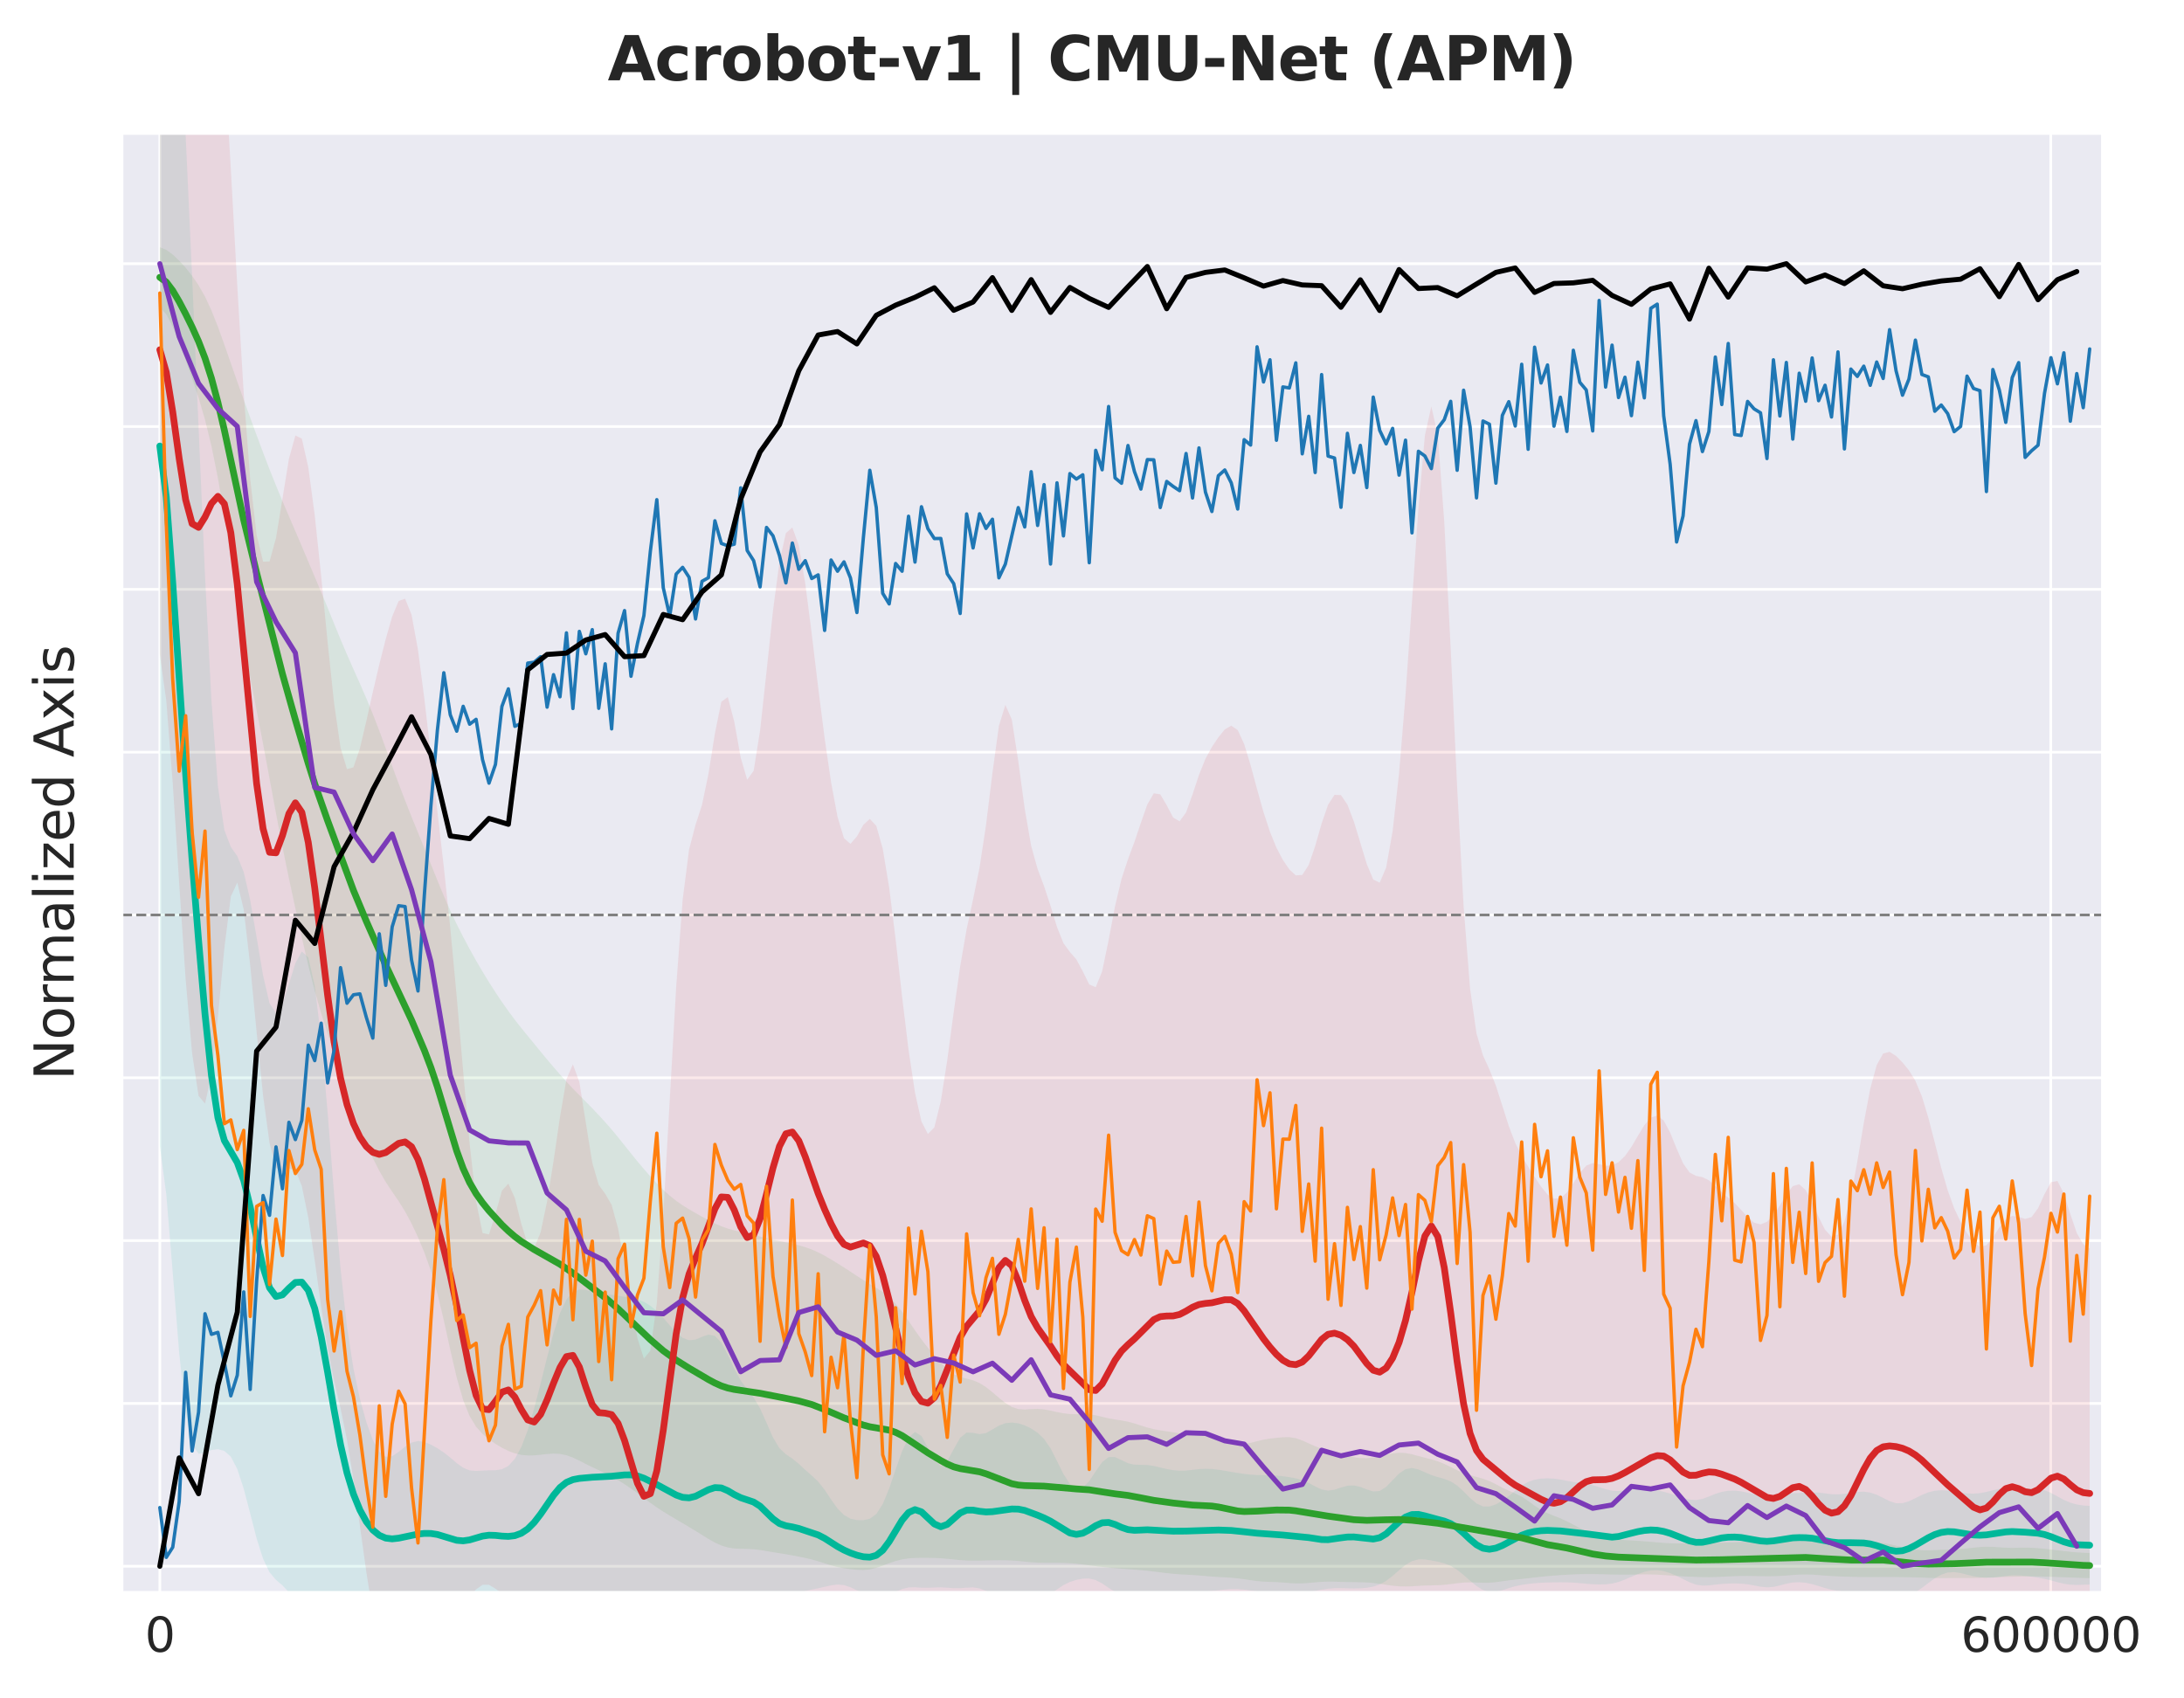 <?xml version="1.0" encoding="utf-8" standalone="no"?>
<!DOCTYPE svg PUBLIC "-//W3C//DTD SVG 1.1//EN"
  "http://www.w3.org/Graphics/SVG/1.1/DTD/svg11.dtd">
<svg xmlns:xlink="http://www.w3.org/1999/xlink" width="648pt" height="504pt" viewBox="0 0 648 504" xmlns="http://www.w3.org/2000/svg" version="1.1">
 <defs>
  <style type="text/css">*{stroke-linejoin: round; stroke-linecap: butt}</style>
 </defs>
 <g id="figure_1">
  <g id="patch_1">
   <path d="M 0 504 
L 648 504 
L 648 0 
L 0 0 
z
" style="fill: #ffffff"/>
  </g>
  <g id="axes_1">
   <g id="patch_2">
    <path d="M 36.2 472.52 
L 623.801 472.52 
L 623.801 39.6 
L 36.2 39.6 
z
" style="fill: #eaeaf2"/>
   </g>
   <g id="matplotlib.axis_1">
    <g id="xtick_1">
     <g id="line2d_1">
      <path d="M 47.421 472.52 
L 47.421 39.6 
" clip-path="url(#pfab2c1a8c0)" style="fill: none; stroke: #ffffff; stroke-width: 0.8; stroke-linecap: round"/>
     </g>
     <g id="text_1">
      <!-- 0 -->
      <g style="fill: #262626" transform="translate(42.967 490.158) scale(0.14 -0.14)">
       <defs>
        <path id="DejaVuSans-30" d="M 2034 4250 
Q 1547 4250 1301 3770 
Q 1056 3291 1056 2328 
Q 1056 1369 1301 889 
Q 1547 409 2034 409 
Q 2525 409 2770 889 
Q 3016 1369 3016 2328 
Q 3016 3291 2770 3770 
Q 2525 4250 2034 4250 
z
M 2034 4750 
Q 2819 4750 3233 4129 
Q 3647 3509 3647 2328 
Q 3647 1150 3233 529 
Q 2819 -91 2034 -91 
Q 1250 -91 836 529 
Q 422 1150 422 2328 
Q 422 3509 836 4129 
Q 1250 4750 2034 4750 
z
" transform="scale(0.016)"/>
       </defs>
       <use xlink:href="#DejaVuSans-30"/>
      </g>
     </g>
    </g>
    <g id="xtick_2">
     <g id="line2d_2">
      <path d="M 608.466 472.52 
L 608.466 39.6 
" clip-path="url(#pfab2c1a8c0)" style="fill: none; stroke: #ffffff; stroke-width: 0.8; stroke-linecap: round"/>
     </g>
     <g id="text_2">
      <!-- 600000 -->
      <g style="fill: #262626" transform="translate(581.744 490.158) scale(0.14 -0.14)">
       <defs>
        <path id="DejaVuSans-36" d="M 2113 2584 
Q 1688 2584 1439 2293 
Q 1191 2003 1191 1497 
Q 1191 994 1439 701 
Q 1688 409 2113 409 
Q 2538 409 2786 701 
Q 3034 994 3034 1497 
Q 3034 2003 2786 2293 
Q 2538 2584 2113 2584 
z
M 3366 4563 
L 3366 3988 
Q 3128 4100 2886 4159 
Q 2644 4219 2406 4219 
Q 1781 4219 1451 3797 
Q 1122 3375 1075 2522 
Q 1259 2794 1537 2939 
Q 1816 3084 2150 3084 
Q 2853 3084 3261 2657 
Q 3669 2231 3669 1497 
Q 3669 778 3244 343 
Q 2819 -91 2113 -91 
Q 1303 -91 875 529 
Q 447 1150 447 2328 
Q 447 3434 972 4092 
Q 1497 4750 2381 4750 
Q 2619 4750 2861 4703 
Q 3103 4656 3366 4563 
z
" transform="scale(0.016)"/>
       </defs>
       <use xlink:href="#DejaVuSans-36"/>
       <use xlink:href="#DejaVuSans-30" transform="translate(63.623 0)"/>
       <use xlink:href="#DejaVuSans-30" transform="translate(127.246 0)"/>
       <use xlink:href="#DejaVuSans-30" transform="translate(190.869 0)"/>
       <use xlink:href="#DejaVuSans-30" transform="translate(254.492 0)"/>
       <use xlink:href="#DejaVuSans-30" transform="translate(318.115 0)"/>
      </g>
     </g>
    </g>
   </g>
   <g id="matplotlib.axis_2">
    <g id="ytick_1">
     <g id="line2d_3">
      <path d="M 36.2 464.789 
L 623.801 464.789 
" clip-path="url(#pfab2c1a8c0)" style="fill: none; stroke: #ffffff; stroke-width: 0.8; stroke-linecap: round"/>
     </g>
    </g>
    <g id="ytick_2">
     <g id="line2d_4">
      <path d="M 36.2 416.472 
L 623.801 416.472 
" clip-path="url(#pfab2c1a8c0)" style="fill: none; stroke: #ffffff; stroke-width: 0.8; stroke-linecap: round"/>
     </g>
    </g>
    <g id="ytick_3">
     <g id="line2d_5">
      <path d="M 36.2 368.155 
L 623.801 368.155 
" clip-path="url(#pfab2c1a8c0)" style="fill: none; stroke: #ffffff; stroke-width: 0.8; stroke-linecap: round"/>
     </g>
    </g>
    <g id="ytick_4">
     <g id="line2d_6">
      <path d="M 36.2 319.838 
L 623.801 319.838 
" clip-path="url(#pfab2c1a8c0)" style="fill: none; stroke: #ffffff; stroke-width: 0.8; stroke-linecap: round"/>
     </g>
    </g>
    <g id="ytick_5">
     <g id="line2d_7">
      <path d="M 36.2 271.521 
L 623.801 271.521 
" clip-path="url(#pfab2c1a8c0)" style="fill: none; stroke: #ffffff; stroke-width: 0.8; stroke-linecap: round"/>
     </g>
    </g>
    <g id="ytick_6">
     <g id="line2d_8">
      <path d="M 36.2 223.204 
L 623.801 223.204 
" clip-path="url(#pfab2c1a8c0)" style="fill: none; stroke: #ffffff; stroke-width: 0.8; stroke-linecap: round"/>
     </g>
    </g>
    <g id="ytick_7">
     <g id="line2d_9">
      <path d="M 36.2 174.887 
L 623.801 174.887 
" clip-path="url(#pfab2c1a8c0)" style="fill: none; stroke: #ffffff; stroke-width: 0.8; stroke-linecap: round"/>
     </g>
    </g>
    <g id="ytick_8">
     <g id="line2d_10">
      <path d="M 36.2 126.571 
L 623.801 126.571 
" clip-path="url(#pfab2c1a8c0)" style="fill: none; stroke: #ffffff; stroke-width: 0.8; stroke-linecap: round"/>
     </g>
    </g>
    <g id="ytick_9">
     <g id="line2d_11">
      <path d="M 36.2 78.254 
L 623.801 78.254 
" clip-path="url(#pfab2c1a8c0)" style="fill: none; stroke: #ffffff; stroke-width: 0.8; stroke-linecap: round"/>
     </g>
    </g>
    <g id="text_3">
     <!-- Normalized Axis -->
     <g style="fill: #262626" transform="translate(21.872 320.569) rotate(-90) scale(0.16 -0.16)">
      <defs>
       <path id="DejaVuSans-4e" d="M 628 4666 
L 1478 4666 
L 3547 763 
L 3547 4666 
L 4159 4666 
L 4159 0 
L 3309 0 
L 1241 3903 
L 1241 0 
L 628 0 
L 628 4666 
z
" transform="scale(0.016)"/>
       <path id="DejaVuSans-6f" d="M 1959 3097 
Q 1497 3097 1228 2736 
Q 959 2375 959 1747 
Q 959 1119 1226 758 
Q 1494 397 1959 397 
Q 2419 397 2687 759 
Q 2956 1122 2956 1747 
Q 2956 2369 2687 2733 
Q 2419 3097 1959 3097 
z
M 1959 3584 
Q 2709 3584 3137 3096 
Q 3566 2609 3566 1747 
Q 3566 888 3137 398 
Q 2709 -91 1959 -91 
Q 1206 -91 779 398 
Q 353 888 353 1747 
Q 353 2609 779 3096 
Q 1206 3584 1959 3584 
z
" transform="scale(0.016)"/>
       <path id="DejaVuSans-72" d="M 2631 2963 
Q 2534 3019 2420 3045 
Q 2306 3072 2169 3072 
Q 1681 3072 1420 2755 
Q 1159 2438 1159 1844 
L 1159 0 
L 581 0 
L 581 3500 
L 1159 3500 
L 1159 2956 
Q 1341 3275 1631 3429 
Q 1922 3584 2338 3584 
Q 2397 3584 2469 3576 
Q 2541 3569 2628 3553 
L 2631 2963 
z
" transform="scale(0.016)"/>
       <path id="DejaVuSans-6d" d="M 3328 2828 
Q 3544 3216 3844 3400 
Q 4144 3584 4550 3584 
Q 5097 3584 5394 3201 
Q 5691 2819 5691 2113 
L 5691 0 
L 5113 0 
L 5113 2094 
Q 5113 2597 4934 2840 
Q 4756 3084 4391 3084 
Q 3944 3084 3684 2787 
Q 3425 2491 3425 1978 
L 3425 0 
L 2847 0 
L 2847 2094 
Q 2847 2600 2669 2842 
Q 2491 3084 2119 3084 
Q 1678 3084 1418 2786 
Q 1159 2488 1159 1978 
L 1159 0 
L 581 0 
L 581 3500 
L 1159 3500 
L 1159 2956 
Q 1356 3278 1631 3431 
Q 1906 3584 2284 3584 
Q 2666 3584 2933 3390 
Q 3200 3197 3328 2828 
z
" transform="scale(0.016)"/>
       <path id="DejaVuSans-61" d="M 2194 1759 
Q 1497 1759 1228 1600 
Q 959 1441 959 1056 
Q 959 750 1161 570 
Q 1363 391 1709 391 
Q 2188 391 2477 730 
Q 2766 1069 2766 1631 
L 2766 1759 
L 2194 1759 
z
M 3341 1997 
L 3341 0 
L 2766 0 
L 2766 531 
Q 2569 213 2275 61 
Q 1981 -91 1556 -91 
Q 1019 -91 701 211 
Q 384 513 384 1019 
Q 384 1609 779 1909 
Q 1175 2209 1959 2209 
L 2766 2209 
L 2766 2266 
Q 2766 2663 2505 2880 
Q 2244 3097 1772 3097 
Q 1472 3097 1187 3025 
Q 903 2953 641 2809 
L 641 3341 
Q 956 3463 1253 3523 
Q 1550 3584 1831 3584 
Q 2591 3584 2966 3190 
Q 3341 2797 3341 1997 
z
" transform="scale(0.016)"/>
       <path id="DejaVuSans-6c" d="M 603 4863 
L 1178 4863 
L 1178 0 
L 603 0 
L 603 4863 
z
" transform="scale(0.016)"/>
       <path id="DejaVuSans-69" d="M 603 3500 
L 1178 3500 
L 1178 0 
L 603 0 
L 603 3500 
z
M 603 4863 
L 1178 4863 
L 1178 4134 
L 603 4134 
L 603 4863 
z
" transform="scale(0.016)"/>
       <path id="DejaVuSans-7a" d="M 353 3500 
L 3084 3500 
L 3084 2975 
L 922 459 
L 3084 459 
L 3084 0 
L 275 0 
L 275 525 
L 2438 3041 
L 353 3041 
L 353 3500 
z
" transform="scale(0.016)"/>
       <path id="DejaVuSans-65" d="M 3597 1894 
L 3597 1613 
L 953 1613 
Q 991 1019 1311 708 
Q 1631 397 2203 397 
Q 2534 397 2845 478 
Q 3156 559 3463 722 
L 3463 178 
Q 3153 47 2828 -22 
Q 2503 -91 2169 -91 
Q 1331 -91 842 396 
Q 353 884 353 1716 
Q 353 2575 817 3079 
Q 1281 3584 2069 3584 
Q 2775 3584 3186 3129 
Q 3597 2675 3597 1894 
z
M 3022 2063 
Q 3016 2534 2758 2815 
Q 2500 3097 2075 3097 
Q 1594 3097 1305 2825 
Q 1016 2553 972 2059 
L 3022 2063 
z
" transform="scale(0.016)"/>
       <path id="DejaVuSans-64" d="M 2906 2969 
L 2906 4863 
L 3481 4863 
L 3481 0 
L 2906 0 
L 2906 525 
Q 2725 213 2448 61 
Q 2172 -91 1784 -91 
Q 1150 -91 751 415 
Q 353 922 353 1747 
Q 353 2572 751 3078 
Q 1150 3584 1784 3584 
Q 2172 3584 2448 3432 
Q 2725 3281 2906 2969 
z
M 947 1747 
Q 947 1113 1208 752 
Q 1469 391 1925 391 
Q 2381 391 2643 752 
Q 2906 1113 2906 1747 
Q 2906 2381 2643 2742 
Q 2381 3103 1925 3103 
Q 1469 3103 1208 2742 
Q 947 2381 947 1747 
z
" transform="scale(0.016)"/>
       <path id="DejaVuSans-20" transform="scale(0.016)"/>
       <path id="DejaVuSans-41" d="M 2188 4044 
L 1331 1722 
L 3047 1722 
L 2188 4044 
z
M 1831 4666 
L 2547 4666 
L 4325 0 
L 3669 0 
L 3244 1197 
L 1141 1197 
L 716 0 
L 50 0 
L 1831 4666 
z
" transform="scale(0.016)"/>
       <path id="DejaVuSans-78" d="M 3513 3500 
L 2247 1797 
L 3578 0 
L 2900 0 
L 1881 1375 
L 863 0 
L 184 0 
L 1544 1831 
L 300 3500 
L 978 3500 
L 1906 2253 
L 2834 3500 
L 3513 3500 
z
" transform="scale(0.016)"/>
       <path id="DejaVuSans-73" d="M 2834 3397 
L 2834 2853 
Q 2591 2978 2328 3040 
Q 2066 3103 1784 3103 
Q 1356 3103 1142 2972 
Q 928 2841 928 2578 
Q 928 2378 1081 2264 
Q 1234 2150 1697 2047 
L 1894 2003 
Q 2506 1872 2764 1633 
Q 3022 1394 3022 966 
Q 3022 478 2636 193 
Q 2250 -91 1575 -91 
Q 1294 -91 989 -36 
Q 684 19 347 128 
L 347 722 
Q 666 556 975 473 
Q 1284 391 1588 391 
Q 1994 391 2212 530 
Q 2431 669 2431 922 
Q 2431 1156 2273 1281 
Q 2116 1406 1581 1522 
L 1381 1569 
Q 847 1681 609 1914 
Q 372 2147 372 2553 
Q 372 3047 722 3315 
Q 1072 3584 1716 3584 
Q 2034 3584 2315 3537 
Q 2597 3491 2834 3397 
z
" transform="scale(0.016)"/>
      </defs>
      <use xlink:href="#DejaVuSans-4e"/>
      <use xlink:href="#DejaVuSans-6f" transform="translate(74.805 0)"/>
      <use xlink:href="#DejaVuSans-72" transform="translate(135.986 0)"/>
      <use xlink:href="#DejaVuSans-6d" transform="translate(175.35 0)"/>
      <use xlink:href="#DejaVuSans-61" transform="translate(272.762 0)"/>
      <use xlink:href="#DejaVuSans-6c" transform="translate(334.041 0)"/>
      <use xlink:href="#DejaVuSans-69" transform="translate(361.824 0)"/>
      <use xlink:href="#DejaVuSans-7a" transform="translate(389.607 0)"/>
      <use xlink:href="#DejaVuSans-65" transform="translate(442.098 0)"/>
      <use xlink:href="#DejaVuSans-64" transform="translate(503.621 0)"/>
      <use xlink:href="#DejaVuSans-20" transform="translate(567.098 0)"/>
      <use xlink:href="#DejaVuSans-41" transform="translate(598.885 0)"/>
      <use xlink:href="#DejaVuSans-78" transform="translate(667.293 0)"/>
      <use xlink:href="#DejaVuSans-69" transform="translate(726.473 0)"/>
      <use xlink:href="#DejaVuSans-73" transform="translate(754.256 0)"/>
     </g>
    </g>
   </g>
   <g id="FillBetweenPolyCollection_1">
    <path d="M 47.421 -75.324 
L 47.421 340.039 
L 49.336 354.405 
L 51.251 377.627 
L 53.166 401.484 
L 55.081 419.249 
L 56.996 428.605 
L 58.911 431.399 
L 60.826 431.088 
L 62.741 430.292 
L 64.656 430.044 
L 66.571 430.566 
L 68.486 432.283 
L 70.401 435.926 
L 72.316 441.786 
L 74.231 449.144 
L 76.146 456.548 
L 78.061 462.587 
L 79.976 466.568 
L 81.892 468.831 
L 83.807 470.468 
L 85.722 472.518 
L 87.637 475.323 
L 89.552 478.579 
L 91.467 481.719 
L 93.382 484.069 
L 95.297 484.979 
L 97.212 484.256 
L 99.127 482.534 
L 101.042 480.968 
L 102.957 480.372 
L 104.872 480.658 
L 106.787 481.102 
L 108.702 481.119 
L 110.617 480.738 
L 112.532 480.421 
L 114.447 480.562 
L 116.362 481.187 
L 118.277 482.035 
L 120.192 482.766 
L 122.107 483.089 
L 124.022 482.855 
L 125.937 482.177 
L 127.852 481.431 
L 129.767 480.971 
L 131.682 480.806 
L 133.597 480.6 
L 135.512 480.005 
L 137.428 478.941 
L 139.343 477.598 
L 141.258 476.281 
L 143.173 475.283 
L 145.088 474.819 
L 147.003 474.969 
L 148.918 475.678 
L 150.833 476.857 
L 152.748 478.484 
L 154.663 480.573 
L 156.578 483.034 
L 158.493 485.634 
L 160.408 488.093 
L 162.323 490.196 
L 164.238 491.867 
L 166.153 493.165 
L 168.068 494.156 
L 169.983 494.749 
L 171.898 494.764 
L 173.813 494.23 
L 175.728 493.486 
L 177.643 492.877 
L 179.558 492.425 
L 181.473 491.911 
L 183.388 491.221 
L 185.303 490.54 
L 187.218 490.204 
L 189.133 490.398 
L 191.048 490.985 
L 192.964 491.626 
L 194.879 492.035 
L 196.794 492.143 
L 198.709 492.061 
L 200.624 491.904 
L 202.539 491.665 
L 204.454 491.242 
L 206.369 490.529 
L 208.284 489.476 
L 210.199 488.095 
L 212.114 486.453 
L 214.029 484.641 
L 215.944 482.748 
L 217.859 480.886 
L 219.774 479.206 
L 221.689 477.829 
L 223.604 476.771 
L 225.519 475.971 
L 227.434 475.362 
L 229.349 474.882 
L 231.264 474.455 
L 233.179 473.979 
L 235.094 473.391 
L 237.009 472.741 
L 238.924 472.158 
L 240.839 471.711 
L 242.754 471.325 
L 244.669 470.894 
L 246.585 470.456 
L 248.5 470.215 
L 250.415 470.383 
L 252.33 471.01 
L 254.245 471.926 
L 256.16 472.841 
L 258.075 473.512 
L 259.99 473.829 
L 261.905 473.747 
L 263.82 473.241 
L 265.735 472.406 
L 267.65 471.565 
L 269.565 471.085 
L 271.48 471.035 
L 273.395 471.156 
L 275.31 471.18 
L 277.225 471.097 
L 279.14 471.057 
L 281.055 471.15 
L 282.97 471.288 
L 284.885 471.3 
L 286.8 471.148 
L 288.715 471.063 
L 290.63 471.361 
L 292.545 472.108 
L 294.46 472.995 
L 296.375 473.59 
L 298.29 473.683 
L 300.205 473.45 
L 302.121 473.286 
L 304.036 473.451 
L 305.951 473.85 
L 307.866 474.123 
L 309.781 473.892 
L 311.696 473.005 
L 313.611 471.681 
L 315.526 470.382 
L 317.441 469.437 
L 319.356 468.84 
L 321.271 468.476 
L 323.186 468.423 
L 325.101 468.885 
L 327.016 469.896 
L 328.931 471.193 
L 330.846 472.392 
L 332.761 473.225 
L 334.676 473.609 
L 336.591 473.617 
L 338.506 473.418 
L 340.421 473.187 
L 342.336 473.013 
L 344.251 472.865 
L 346.166 472.68 
L 348.081 472.472 
L 349.996 472.328 
L 351.911 472.307 
L 353.826 472.364 
L 355.741 472.393 
L 357.657 472.325 
L 359.572 472.156 
L 361.487 471.926 
L 363.402 471.697 
L 365.317 471.552 
L 367.232 471.563 
L 369.147 471.733 
L 371.062 471.991 
L 372.977 472.244 
L 374.892 472.448 
L 376.807 472.627 
L 378.722 472.813 
L 380.637 472.985 
L 382.552 473.074 
L 384.467 473.022 
L 386.382 472.821 
L 388.297 472.504 
L 390.212 472.121 
L 392.127 471.743 
L 394.042 471.448 
L 395.957 471.291 
L 397.872 471.275 
L 399.787 471.334 
L 401.702 471.375 
L 403.617 471.333 
L 405.532 471.174 
L 407.447 470.834 
L 409.362 470.187 
L 411.277 469.122 
L 413.193 467.652 
L 415.108 465.969 
L 417.023 464.398 
L 418.938 463.268 
L 420.853 462.754 
L 422.768 462.772 
L 424.683 463.065 
L 426.598 463.438 
L 428.513 463.917 
L 430.428 464.679 
L 432.343 465.849 
L 434.258 467.379 
L 436.173 469.074 
L 438.088 470.656 
L 440.003 471.842 
L 441.918 472.431 
L 443.833 472.396 
L 445.748 471.915 
L 447.663 471.278 
L 449.578 470.719 
L 451.493 470.318 
L 453.408 470.036 
L 455.323 469.829 
L 457.238 469.688 
L 459.153 469.608 
L 461.068 469.57 
L 462.983 469.554 
L 464.898 469.569 
L 466.813 469.649 
L 468.729 469.802 
L 470.644 469.983 
L 472.559 470.126 
L 474.474 470.192 
L 476.389 470.152 
L 478.304 469.93 
L 480.219 469.452 
L 482.134 468.737 
L 484.049 467.907 
L 485.964 467.107 
L 487.879 466.45 
L 489.794 466.038 
L 491.709 465.955 
L 493.624 466.229 
L 495.539 466.814 
L 497.454 467.634 
L 499.369 468.595 
L 501.284 469.537 
L 503.199 470.234 
L 505.114 470.532 
L 507.029 470.467 
L 508.944 470.239 
L 510.859 470.04 
L 512.774 469.935 
L 514.689 469.904 
L 516.604 469.953 
L 518.519 470.139 
L 520.434 470.478 
L 522.349 470.854 
L 524.265 471.051 
L 526.18 470.914 
L 528.095 470.482 
L 530.01 469.968 
L 531.925 469.61 
L 533.84 469.522 
L 535.755 469.698 
L 537.67 470.097 
L 539.585 470.656 
L 541.5 471.253 
L 543.415 471.758 
L 545.33 472.117 
L 547.245 472.375 
L 549.16 472.608 
L 551.075 472.854 
L 552.99 473.116 
L 554.905 473.411 
L 556.82 473.77 
L 558.735 474.175 
L 560.65 474.502 
L 562.565 474.573 
L 564.48 474.27 
L 566.395 473.579 
L 568.31 472.544 
L 570.225 471.232 
L 572.14 469.774 
L 574.055 468.383 
L 575.97 467.288 
L 577.885 466.652 
L 579.801 466.523 
L 581.716 466.81 
L 583.631 467.299 
L 585.546 467.758 
L 587.461 468.069 
L 589.376 468.215 
L 591.291 468.183 
L 593.206 467.969 
L 595.121 467.675 
L 597.036 467.481 
L 598.951 467.487 
L 600.866 467.653 
L 602.781 467.891 
L 604.696 468.173 
L 606.611 468.531 
L 608.526 468.991 
L 610.441 469.511 
L 612.356 469.975 
L 614.271 470.262 
L 616.186 470.338 
L 618.101 470.28 
L 620.016 470.212 
L 620.016 446.882 
L 620.016 446.882 
L 618.101 446.755 
L 616.186 446.46 
L 614.271 445.922 
L 612.356 445.098 
L 610.441 444.06 
L 608.526 443.014 
L 606.611 442.211 
L 604.696 441.796 
L 602.781 441.7 
L 600.866 441.7 
L 598.951 441.618 
L 597.036 441.493 
L 595.121 441.516 
L 593.206 441.796 
L 591.291 442.257 
L 589.376 442.729 
L 587.461 443.083 
L 585.546 443.244 
L 583.631 443.181 
L 581.716 442.934 
L 579.801 442.61 
L 577.885 442.333 
L 575.97 442.22 
L 574.055 442.373 
L 572.14 442.851 
L 570.225 443.626 
L 568.31 444.578 
L 566.395 445.488 
L 564.48 446.071 
L 562.565 446.079 
L 560.65 445.478 
L 558.735 444.51 
L 556.82 443.559 
L 554.905 442.913 
L 552.99 442.656 
L 551.075 442.725 
L 549.16 442.992 
L 547.245 443.293 
L 545.33 443.461 
L 543.415 443.399 
L 541.5 443.161 
L 539.585 442.926 
L 537.67 442.853 
L 535.755 442.93 
L 533.84 443.035 
L 531.925 443.108 
L 530.01 443.207 
L 528.095 443.386 
L 526.18 443.606 
L 524.265 443.751 
L 522.349 443.694 
L 520.434 443.394 
L 518.519 442.953 
L 516.604 442.554 
L 514.689 442.342 
L 512.774 442.386 
L 510.859 442.71 
L 508.944 443.314 
L 507.029 444.096 
L 505.114 444.807 
L 503.199 445.148 
L 501.284 444.992 
L 499.369 444.472 
L 497.454 443.828 
L 495.539 443.216 
L 493.624 442.682 
L 491.709 442.26 
L 489.794 441.994 
L 487.879 441.886 
L 485.964 441.906 
L 484.049 442.049 
L 482.134 442.285 
L 480.219 442.46 
L 478.304 442.361 
L 476.389 441.921 
L 474.474 441.3 
L 472.559 440.736 
L 470.644 440.341 
L 468.729 440.058 
L 466.813 439.769 
L 464.898 439.417 
L 462.983 439.056 
L 461.068 438.788 
L 459.153 438.69 
L 457.238 438.786 
L 455.323 439.109 
L 453.408 439.763 
L 451.493 440.856 
L 449.578 442.338 
L 447.663 443.938 
L 445.748 445.349 
L 443.833 446.42 
L 441.918 447.058 
L 440.003 447.041 
L 438.088 446.158 
L 436.173 444.518 
L 434.258 442.577 
L 432.343 440.845 
L 430.428 439.609 
L 428.513 438.854 
L 426.598 438.332 
L 424.683 437.724 
L 422.768 436.897 
L 420.853 436.053 
L 418.938 435.618 
L 417.023 435.983 
L 415.108 437.286 
L 413.193 439.259 
L 411.277 441.229 
L 409.362 442.445 
L 407.447 442.596 
L 405.532 441.994 
L 403.617 441.24 
L 401.702 440.809 
L 399.787 440.895 
L 397.872 441.426 
L 395.957 442.07 
L 394.042 442.355 
L 392.127 441.989 
L 390.212 441.089 
L 388.297 440.056 
L 386.382 439.23 
L 384.467 438.696 
L 382.552 438.347 
L 380.637 438.074 
L 378.722 437.868 
L 376.807 437.765 
L 374.892 437.745 
L 372.977 437.714 
L 371.062 437.595 
L 369.147 437.382 
L 367.232 437.103 
L 365.317 436.784 
L 363.402 436.449 
L 361.487 436.141 
L 359.572 435.918 
L 357.657 435.849 
L 355.741 435.96 
L 353.826 436.187 
L 351.911 436.391 
L 349.996 436.438 
L 348.081 436.277 
L 346.166 435.935 
L 344.251 435.482 
L 342.336 435.03 
L 340.421 434.741 
L 338.506 434.683 
L 336.591 434.642 
L 334.676 434.217 
L 332.761 433.292 
L 330.846 432.385 
L 328.931 432.39 
L 327.016 433.888 
L 325.101 436.613 
L 323.186 439.525 
L 321.271 441.482 
L 319.356 441.826 
L 317.441 440.396 
L 315.526 437.399 
L 313.611 433.524 
L 311.696 429.813 
L 309.781 427.013 
L 307.866 425.164 
L 305.951 423.907 
L 304.036 422.987 
L 302.121 422.378 
L 300.205 422.138 
L 298.29 422.339 
L 296.375 423.056 
L 294.46 424.192 
L 292.545 425.251 
L 290.63 425.589 
L 288.715 425.195 
L 286.8 425.115 
L 284.885 426.672 
L 282.97 430.031 
L 281.055 433.591 
L 279.14 435.067 
L 277.225 433.381 
L 275.31 429.609 
L 273.395 426.13 
L 271.48 424.927 
L 269.565 426.614 
L 267.65 430.669 
L 265.735 436.091 
L 263.82 441.71 
L 261.905 446.352 
L 259.99 449.299 
L 258.075 450.672 
L 256.16 451.113 
L 254.245 451.1 
L 252.33 450.665 
L 250.415 449.585 
L 248.5 447.665 
L 246.585 444.985 
L 244.669 442.086 
L 242.754 439.664 
L 240.839 437.862 
L 238.924 436.196 
L 237.009 434.409 
L 235.094 432.844 
L 233.179 431.569 
L 231.264 429.764 
L 229.349 426.569 
L 227.434 422.233 
L 225.519 417.958 
L 223.604 414.702 
L 221.689 412.293 
L 219.774 409.686 
L 217.859 406.126 
L 215.944 401.994 
L 214.029 398.453 
L 212.114 396.43 
L 210.199 396.04 
L 208.284 396.696 
L 206.369 397.512 
L 204.454 397.729 
L 202.539 396.999 
L 200.624 395.408 
L 198.709 393.291 
L 196.794 391.061 
L 194.879 389.062 
L 192.964 387.479 
L 191.048 386.337 
L 189.133 385.591 
L 187.218 385.138 
L 185.303 384.816 
L 183.388 384.51 
L 181.473 384.231 
L 179.558 383.994 
L 177.643 383.7 
L 175.728 383.261 
L 173.813 382.796 
L 171.898 382.671 
L 169.983 383.423 
L 168.068 385.624 
L 166.153 389.682 
L 164.238 395.574 
L 162.323 402.786 
L 160.408 410.515 
L 158.493 417.945 
L 156.578 424.4 
L 154.663 429.437 
L 152.748 432.924 
L 150.833 435.009 
L 148.918 436.001 
L 147.003 436.295 
L 145.088 436.322 
L 143.173 436.398 
L 141.258 436.513 
L 139.343 436.341 
L 137.428 435.555 
L 135.512 434.172 
L 133.597 432.541 
L 131.682 431.022 
L 129.767 429.749 
L 127.852 428.695 
L 125.937 427.913 
L 124.022 427.63 
L 122.107 428.087 
L 120.192 429.289 
L 118.277 430.864 
L 116.362 432.132 
L 114.447 432.307 
L 112.532 430.777 
L 110.617 427.309 
L 108.702 422.026 
L 106.787 415.101 
L 104.872 406.134 
L 102.957 393.78 
L 101.042 376.488 
L 99.127 354.338 
L 97.212 330.157 
L 95.297 308.371 
L 93.382 292.562 
L 91.467 284.078 
L 89.552 282.368 
L 87.637 285.82 
L 85.722 292.062 
L 83.807 298.049 
L 81.892 300.639 
L 79.976 297.755 
L 78.061 289.49 
L 76.146 278.175 
L 74.231 267.09 
L 72.316 258.784 
L 70.401 254.052 
L 68.486 251.327 
L 66.571 246.348 
L 64.656 233.299 
L 62.741 207.969 
L 60.826 170.768 
L 58.911 126.662 
L 56.996 81.846 
L 55.081 40.128 
L 53.166 2.205 
L 51.251 -31.802 
L 49.336 -59.353 
L 47.421 -75.324 
z
" clip-path="url(#pfab2c1a8c0)" style="fill: #00b899; fill-opacity: 0.1"/>
   </g>
   <g id="FillBetweenPolyCollection_2">
    <path d="M 47.421 73.368 
L 47.421 91.223 
L 49.336 93.262 
L 51.251 96.953 
L 53.166 101.676 
L 55.081 106.863 
L 56.996 112.255 
L 58.911 118.003 
L 60.826 124.546 
L 62.741 132.391 
L 64.656 141.891 
L 66.571 153.06 
L 68.486 165.435 
L 70.401 178.1 
L 72.316 190.062 
L 74.231 200.863 
L 76.146 210.865 
L 78.061 220.806 
L 79.976 231.068 
L 81.892 241.406 
L 83.807 251.333 
L 85.722 260.658 
L 87.637 269.559 
L 89.552 278.212 
L 91.467 286.486 
L 93.382 294.046 
L 95.297 300.724 
L 97.212 306.735 
L 99.127 312.511 
L 101.042 318.358 
L 102.957 324.242 
L 104.872 329.876 
L 106.787 334.991 
L 108.702 339.55 
L 110.617 343.685 
L 112.532 347.445 
L 114.447 350.757 
L 116.362 353.656 
L 118.277 356.447 
L 120.192 359.524 
L 122.107 363.096 
L 124.022 367.162 
L 125.937 371.753 
L 127.852 377.158 
L 129.767 383.813 
L 131.682 391.829 
L 133.597 400.57 
L 135.512 408.82 
L 137.428 415.499 
L 139.343 420.243 
L 141.258 423.385 
L 143.173 425.521 
L 145.088 427.133 
L 147.003 428.471 
L 148.918 429.616 
L 150.833 430.564 
L 152.748 431.28 
L 154.663 431.732 
L 156.578 431.919 
L 158.493 431.882 
L 160.408 431.701 
L 162.323 431.486 
L 164.238 431.364 
L 166.153 431.456 
L 168.068 431.848 
L 169.983 432.544 
L 171.898 433.455 
L 173.813 434.439 
L 175.728 435.384 
L 177.643 436.277 
L 179.558 437.181 
L 181.473 438.163 
L 183.388 439.251 
L 185.303 440.443 
L 187.218 441.732 
L 189.133 443.106 
L 191.048 444.537 
L 192.964 445.965 
L 194.879 447.324 
L 196.794 448.581 
L 198.709 449.751 
L 200.624 450.879 
L 202.539 452.003 
L 204.454 453.144 
L 206.369 454.308 
L 208.284 455.496 
L 210.199 456.677 
L 212.114 457.763 
L 214.029 458.638 
L 215.944 459.22 
L 217.859 459.513 
L 219.774 459.605 
L 221.689 459.638 
L 223.604 459.74 
L 225.519 459.968 
L 227.434 460.284 
L 229.349 460.612 
L 231.264 460.92 
L 233.179 461.231 
L 235.094 461.569 
L 237.009 461.934 
L 238.924 462.325 
L 240.839 462.773 
L 242.754 463.314 
L 244.669 463.925 
L 246.585 464.526 
L 248.5 465.025 
L 250.415 465.389 
L 252.33 465.651 
L 254.245 465.842 
L 256.16 465.908 
L 258.075 465.735 
L 259.99 465.274 
L 261.905 464.605 
L 263.82 463.881 
L 265.735 463.239 
L 267.65 462.758 
L 269.565 462.461 
L 271.48 462.323 
L 273.395 462.285 
L 275.31 462.293 
L 277.225 462.332 
L 279.14 462.42 
L 281.055 462.575 
L 282.97 462.775 
L 284.885 462.963 
L 286.8 463.089 
L 288.715 463.132 
L 290.63 463.114 
L 292.545 463.071 
L 294.46 463.028 
L 296.375 463.004 
L 298.29 463.017 
L 300.205 463.089 
L 302.121 463.232 
L 304.036 463.419 
L 305.951 463.598 
L 307.866 463.722 
L 309.781 463.776 
L 311.696 463.781 
L 313.611 463.775 
L 315.526 463.796 
L 317.441 463.88 
L 319.356 464.042 
L 321.271 464.266 
L 323.186 464.517 
L 325.101 464.761 
L 327.016 464.984 
L 328.931 465.185 
L 330.846 465.364 
L 332.761 465.519 
L 334.676 465.656 
L 336.591 465.789 
L 338.506 465.942 
L 340.421 466.131 
L 342.336 466.355 
L 344.251 466.594 
L 346.166 466.826 
L 348.081 467.025 
L 349.996 467.176 
L 351.911 467.288 
L 353.826 467.394 
L 355.741 467.528 
L 357.657 467.691 
L 359.572 467.851 
L 361.487 467.979 
L 363.402 468.082 
L 365.317 468.202 
L 367.232 468.382 
L 369.147 468.633 
L 371.062 468.926 
L 372.977 469.19 
L 374.892 469.359 
L 376.807 469.435 
L 378.722 469.497 
L 380.637 469.617 
L 382.552 469.778 
L 384.467 469.888 
L 386.382 469.875 
L 388.297 469.746 
L 390.212 469.568 
L 392.127 469.419 
L 394.042 469.35 
L 395.957 469.368 
L 397.872 469.43 
L 399.787 469.486 
L 401.702 469.512 
L 403.617 469.532 
L 405.532 469.602 
L 407.447 469.761 
L 409.362 470.007 
L 411.277 470.296 
L 413.193 470.561 
L 415.108 470.738 
L 417.023 470.794 
L 418.938 470.734 
L 420.853 470.612 
L 422.768 470.507 
L 424.683 470.456 
L 426.598 470.415 
L 428.513 470.303 
L 430.428 470.09 
L 432.343 469.832 
L 434.258 469.634 
L 436.173 469.568 
L 438.088 469.621 
L 440.003 469.696 
L 441.918 469.676 
L 443.833 469.509 
L 445.748 469.246 
L 447.663 468.98 
L 449.578 468.757 
L 451.493 468.559 
L 453.408 468.348 
L 455.323 468.123 
L 457.238 467.91 
L 459.153 467.723 
L 461.068 467.561 
L 462.983 467.423 
L 464.898 467.305 
L 466.813 467.21 
L 468.729 467.14 
L 470.644 467.105 
L 472.559 467.108 
L 474.474 467.141 
L 476.389 467.19 
L 478.304 467.241 
L 480.219 467.278 
L 482.134 467.291 
L 484.049 467.27 
L 485.964 467.227 
L 487.879 467.198 
L 489.794 467.218 
L 491.709 467.293 
L 493.624 467.408 
L 495.539 467.539 
L 497.454 467.668 
L 499.369 467.785 
L 501.284 467.884 
L 503.199 467.96 
L 505.114 468.008 
L 507.029 468.021 
L 508.944 467.99 
L 510.859 467.916 
L 512.774 467.818 
L 514.689 467.729 
L 516.604 467.679 
L 518.519 467.674 
L 520.434 467.698 
L 522.349 467.729 
L 524.265 467.749 
L 526.18 467.739 
L 528.095 467.675 
L 530.01 467.55 
L 531.925 467.394 
L 533.84 467.266 
L 535.755 467.221 
L 537.67 467.281 
L 539.585 467.414 
L 541.5 467.565 
L 543.415 467.694 
L 545.33 467.792 
L 547.245 467.87 
L 549.16 467.929 
L 551.075 467.969 
L 552.99 467.99 
L 554.905 467.996 
L 556.82 467.99 
L 558.735 467.98 
L 560.65 467.977 
L 562.565 467.988 
L 564.48 468.013 
L 566.395 468.049 
L 568.31 468.101 
L 570.225 468.167 
L 572.14 468.235 
L 574.055 468.285 
L 575.97 468.304 
L 577.885 468.296 
L 579.801 468.279 
L 581.716 468.273 
L 583.631 468.276 
L 585.546 468.27 
L 587.461 468.237 
L 589.376 468.176 
L 591.291 468.099 
L 593.206 468.023 
L 595.121 467.959 
L 597.036 467.906 
L 598.951 467.857 
L 600.866 467.815 
L 602.781 467.797 
L 604.696 467.814 
L 606.611 467.864 
L 608.526 467.927 
L 610.441 467.99 
L 612.356 468.054 
L 614.271 468.127 
L 616.186 468.205 
L 618.101 468.272 
L 620.016 468.309 
L 620.016 460.84 
L 620.016 460.84 
L 618.101 460.779 
L 616.186 460.657 
L 614.271 460.483 
L 612.356 460.275 
L 610.441 460.051 
L 608.526 459.826 
L 606.611 459.612 
L 604.696 459.428 
L 602.781 459.302 
L 600.866 459.262 
L 598.951 459.293 
L 597.036 459.326 
L 595.121 459.284 
L 593.206 459.159 
L 591.291 459.028 
L 589.376 458.987 
L 587.461 459.08 
L 585.546 459.276 
L 583.631 459.495 
L 581.716 459.667 
L 579.801 459.769 
L 577.885 459.833 
L 575.97 459.903 
L 574.055 459.987 
L 572.14 460.046 
L 570.225 460.015 
L 568.31 459.849 
L 566.395 459.546 
L 564.48 459.143 
L 562.565 458.692 
L 560.65 458.257 
L 558.735 457.908 
L 556.82 457.71 
L 554.905 457.685 
L 552.99 457.786 
L 551.075 457.911 
L 549.16 457.961 
L 547.245 457.903 
L 545.33 457.775 
L 543.415 457.634 
L 541.5 457.504 
L 539.585 457.374 
L 537.67 457.24 
L 535.755 457.125 
L 533.84 457.054 
L 531.925 457.025 
L 530.01 457.026 
L 528.095 457.051 
L 526.18 457.101 
L 524.265 457.177 
L 522.349 457.272 
L 520.434 457.375 
L 518.519 457.481 
L 516.604 457.584 
L 514.689 457.675 
L 512.774 457.739 
L 510.859 457.773 
L 508.944 457.794 
L 507.029 457.826 
L 505.114 457.876 
L 503.199 457.934 
L 501.284 457.982 
L 499.369 458.011 
L 497.454 458.009 
L 495.539 457.96 
L 493.624 457.853 
L 491.709 457.7 
L 489.794 457.532 
L 487.879 457.376 
L 485.964 457.242 
L 484.049 457.127 
L 482.134 457.017 
L 480.219 456.871 
L 478.304 456.64 
L 476.389 456.296 
L 474.474 455.822 
L 472.559 455.202 
L 470.644 454.416 
L 468.729 453.472 
L 466.813 452.439 
L 464.898 451.439 
L 462.983 450.569 
L 461.068 449.817 
L 459.153 449.044 
L 457.238 448.066 
L 455.323 446.803 
L 453.408 445.402 
L 451.493 444.144 
L 449.578 443.175 
L 447.663 442.358 
L 445.748 441.464 
L 443.833 440.459 
L 441.918 439.521 
L 440.003 438.805 
L 438.088 438.279 
L 436.173 437.773 
L 434.258 437.126 
L 432.343 436.291 
L 430.428 435.34 
L 428.513 434.415 
L 426.598 433.646 
L 424.683 433.066 
L 422.768 432.578 
L 420.853 432.069 
L 418.938 431.556 
L 417.023 431.188 
L 415.108 431.097 
L 413.193 431.296 
L 411.277 431.689 
L 409.362 432.143 
L 407.447 432.527 
L 405.532 432.732 
L 403.617 432.697 
L 401.702 432.429 
L 399.787 432 
L 397.872 431.502 
L 395.957 430.997 
L 394.042 430.481 
L 392.127 429.897 
L 390.212 429.179 
L 388.297 428.322 
L 386.382 427.45 
L 384.467 426.784 
L 382.552 426.482 
L 380.637 426.504 
L 378.722 426.679 
L 376.807 426.906 
L 374.892 427.225 
L 372.977 427.677 
L 371.062 428.162 
L 369.147 428.468 
L 367.232 428.4 
L 365.317 427.907 
L 363.402 427.143 
L 361.487 426.415 
L 359.572 425.988 
L 357.657 425.892 
L 355.741 425.93 
L 353.826 425.875 
L 351.911 425.653 
L 349.996 425.337 
L 348.081 425.023 
L 346.166 424.744 
L 344.251 424.462 
L 342.336 424.111 
L 340.421 423.631 
L 338.506 423.029 
L 336.591 422.403 
L 334.676 421.885 
L 332.761 421.523 
L 330.846 421.236 
L 328.931 420.891 
L 327.016 420.439 
L 325.101 419.981 
L 323.186 419.688 
L 321.271 419.622 
L 319.356 419.661 
L 317.441 419.616 
L 315.526 419.393 
L 313.611 419.026 
L 311.696 418.605 
L 309.781 418.252 
L 307.866 418.092 
L 305.951 418.157 
L 304.036 418.28 
L 302.121 418.146 
L 300.205 417.503 
L 298.29 416.326 
L 296.375 414.792 
L 294.46 413.15 
L 292.545 411.628 
L 290.63 410.414 
L 288.715 409.604 
L 286.8 409.117 
L 284.885 408.647 
L 282.97 407.797 
L 281.055 406.353 
L 279.14 404.42 
L 277.225 402.245 
L 275.31 399.947 
L 273.395 397.472 
L 271.48 394.781 
L 269.565 391.976 
L 267.65 389.267 
L 265.735 386.863 
L 263.82 384.899 
L 261.905 383.382 
L 259.99 382.172 
L 258.075 381.056 
L 256.16 379.882 
L 254.245 378.629 
L 252.33 377.359 
L 250.415 376.12 
L 248.5 374.913 
L 246.585 373.742 
L 244.669 372.635 
L 242.754 371.639 
L 240.839 370.792 
L 238.924 370.103 
L 237.009 369.546 
L 235.094 369.079 
L 233.179 368.668 
L 231.264 368.282 
L 229.349 367.881 
L 227.434 367.434 
L 225.519 366.947 
L 223.604 366.46 
L 221.689 366.005 
L 219.774 365.574 
L 217.859 365.122 
L 215.944 364.585 
L 214.029 363.904 
L 212.114 363.061 
L 210.199 362.088 
L 208.284 361.047 
L 206.369 359.977 
L 204.454 358.869 
L 202.539 357.675 
L 200.624 356.339 
L 198.709 354.816 
L 196.794 353.091 
L 194.879 351.174 
L 192.964 349.103 
L 191.048 346.918 
L 189.133 344.644 
L 187.218 342.288 
L 185.303 339.878 
L 183.388 337.484 
L 181.473 335.183 
L 179.558 333 
L 177.643 330.91 
L 175.728 328.887 
L 173.813 326.922 
L 171.898 324.99 
L 169.983 323.033 
L 168.068 320.994 
L 166.153 318.861 
L 164.238 316.656 
L 162.323 314.396 
L 160.408 312.086 
L 158.493 309.745 
L 156.578 307.403 
L 154.663 305.045 
L 152.748 302.611 
L 150.833 300.042 
L 148.918 297.319 
L 147.003 294.456 
L 145.088 291.463 
L 143.173 288.336 
L 141.258 285.061 
L 139.343 281.63 
L 137.428 278.038 
L 135.512 274.258 
L 133.597 270.216 
L 131.682 265.853 
L 129.767 261.222 
L 127.852 256.48 
L 125.937 251.761 
L 124.022 247.081 
L 122.107 242.371 
L 120.192 237.539 
L 118.277 232.522 
L 116.362 227.321 
L 114.447 222.034 
L 112.532 216.839 
L 110.617 211.894 
L 108.702 207.253 
L 106.787 202.856 
L 104.872 198.574 
L 102.957 194.24 
L 101.042 189.732 
L 99.127 185.057 
L 97.212 180.348 
L 95.297 175.72 
L 93.382 171.172 
L 91.467 166.638 
L 89.552 162.108 
L 87.637 157.62 
L 85.722 153.174 
L 83.807 148.694 
L 81.892 144.084 
L 79.976 139.287 
L 78.061 134.297 
L 76.146 129.152 
L 74.231 123.917 
L 72.316 118.631 
L 70.401 113.266 
L 68.486 107.791 
L 66.571 102.276 
L 64.656 96.951 
L 62.741 92.125 
L 60.826 88.013 
L 58.911 84.633 
L 56.996 81.839 
L 55.081 79.449 
L 53.166 77.347 
L 51.251 75.536 
L 49.336 74.143 
L 47.421 73.368 
z
" clip-path="url(#pfab2c1a8c0)" style="fill: #2ca02c; fill-opacity: 0.1"/>
   </g>
   <g id="FillBetweenPolyCollection_3">
    <path d="M 47.421 13.393 
L 47.421 194.18 
L 49.336 207.927 
L 51.251 232.433 
L 53.166 262.179 
L 55.081 290.62 
L 56.996 312.525 
L 58.911 325.185 
L 60.826 327.488 
L 62.741 319.064 
L 64.656 301.749 
L 66.571 281.343 
L 68.486 266.034 
L 70.401 261.932 
L 72.316 269.912 
L 74.231 286.405 
L 76.146 306.349 
L 78.061 325.164 
L 79.976 339.211 
L 81.892 346.506 
L 83.807 347.87 
L 85.722 346.754 
L 87.637 347.243 
L 89.552 351.953 
L 91.467 361.333 
L 93.382 374.08 
L 95.297 387.807 
L 97.212 400.036 
L 99.127 409.682 
L 101.042 417.956 
L 102.957 427.292 
L 104.872 439.125 
L 106.787 452.826 
L 108.702 466.548 
L 110.617 478.558 
L 112.532 487.899 
L 114.447 494.406 
L 116.362 498.4 
L 118.277 500.228 
L 120.192 500.066 
L 122.107 498.182 
L 124.022 495.25 
L 125.937 492.135 
L 127.852 489.333 
L 129.767 486.768 
L 131.682 484.189 
L 133.597 481.581 
L 135.512 479.039 
L 137.428 476.5 
L 139.343 473.927 
L 141.258 471.65 
L 143.173 470.291 
L 145.088 470.292 
L 147.003 471.451 
L 148.918 472.887 
L 150.833 473.675 
L 152.748 473.646 
L 154.663 473.393 
L 156.578 473.423 
L 158.493 473.608 
L 160.408 473.735 
L 162.323 474.312 
L 164.238 476.346 
L 166.153 480.194 
L 168.068 484.861 
L 169.983 488.598 
L 171.898 490.253 
L 173.813 489.986 
L 175.728 488.655 
L 177.643 486.79 
L 179.558 484.479 
L 181.473 482.028 
L 183.388 480.25 
L 185.303 479.93 
L 187.218 481.161 
L 189.133 483.2 
L 191.048 484.905 
L 192.964 485.658 
L 194.879 486.217 
L 196.794 488.34 
L 198.709 492.983 
L 200.624 498.856 
L 202.539 503.183 
L 204.454 504.04 
L 206.369 501.936 
L 208.284 499.273 
L 210.199 498.369 
L 212.114 499.766 
L 214.029 502.156 
L 215.944 503.793 
L 217.859 503.961 
L 219.774 503.307 
L 221.689 503.076 
L 223.604 504.144 
L 225.519 506.511 
L 227.434 509.41 
L 229.349 511.917 
L 231.264 513.615 
L 233.179 514.697 
L 235.094 515.349 
L 237.009 515.177 
L 238.924 513.396 
L 240.839 509.597 
L 242.754 504.296 
L 244.669 498.724 
L 246.585 494.116 
L 248.5 491.125 
L 250.415 489.766 
L 252.33 489.744 
L 254.245 490.806 
L 256.16 492.945 
L 258.075 496.291 
L 259.99 500.658 
L 261.905 505.157 
L 263.82 508.477 
L 265.735 509.66 
L 267.65 508.594 
L 269.565 505.877 
L 271.48 502.386 
L 273.395 498.952 
L 275.31 496.271 
L 277.225 494.979 
L 279.14 495.608 
L 281.055 498.261 
L 282.97 502.363 
L 284.885 506.961 
L 286.8 511.394 
L 288.715 515.711 
L 290.63 520.495 
L 292.545 526.165 
L 294.46 532.186 
L 296.375 536.973 
L 298.29 538.897 
L 300.205 537.652 
L 302.121 534.615 
L 304.036 531.794 
L 305.951 530.391 
L 307.866 530.238 
L 309.781 530.373 
L 311.696 530.117 
L 313.611 529.709 
L 315.526 529.921 
L 317.441 531.037 
L 319.356 532.373 
L 321.271 532.954 
L 323.186 532.617 
L 325.101 532.296 
L 327.016 533.152 
L 328.931 535.466 
L 330.846 538.435 
L 332.761 541.058 
L 334.676 543.055 
L 336.591 544.814 
L 338.506 546.573 
L 340.421 547.867 
L 342.336 547.777 
L 344.251 545.712 
L 346.166 542.091 
L 348.081 538.397 
L 349.996 536.402 
L 351.911 537.068 
L 353.826 540.082 
L 355.741 544.28 
L 357.657 548.384 
L 359.572 551.541 
L 361.487 553.592 
L 363.402 554.951 
L 365.317 556.072 
L 367.232 556.957 
L 369.147 557.198 
L 371.062 556.489 
L 372.977 555.062 
L 374.892 553.584 
L 376.807 552.638 
L 378.722 552.295 
L 380.637 552.102 
L 382.552 551.459 
L 384.467 550.173 
L 386.382 548.746 
L 388.297 548.052 
L 390.212 548.677 
L 392.127 550.565 
L 394.042 553.1 
L 395.957 555.363 
L 397.872 556.514 
L 399.787 556.287 
L 401.702 555.158 
L 403.617 553.882 
L 405.532 552.873 
L 407.447 552.247 
L 409.362 552.44 
L 411.277 554.468 
L 413.193 559.354 
L 415.108 567.299 
L 417.023 577.437 
L 418.938 588.176 
L 420.853 597.701 
L 422.768 604.385 
L 424.683 606.99 
L 426.598 604.728 
L 428.513 597.549 
L 430.428 586.656 
L 432.343 574.575 
L 434.258 564.208 
L 436.173 557.394 
L 438.088 554.118 
L 440.003 552.908 
L 441.918 551.945 
L 443.833 550.122 
L 445.748 547.456 
L 447.663 544.644 
L 449.578 542.294 
L 451.493 540.556 
L 453.408 539.311 
L 455.323 538.411 
L 457.238 537.715 
L 459.153 537.095 
L 461.068 536.461 
L 462.983 535.755 
L 464.898 534.982 
L 466.813 534.275 
L 468.729 533.782 
L 470.644 533.468 
L 472.559 533.151 
L 474.474 532.722 
L 476.389 532.183 
L 478.304 531.581 
L 480.219 531.067 
L 482.134 530.93 
L 484.049 531.403 
L 485.964 532.365 
L 487.879 533.273 
L 489.794 533.512 
L 491.709 532.87 
L 493.624 531.651 
L 495.539 530.355 
L 497.454 529.306 
L 499.369 528.509 
L 501.284 527.714 
L 503.199 526.603 
L 505.114 525.061 
L 507.029 523.346 
L 508.944 521.95 
L 510.859 521.178 
L 512.774 520.907 
L 514.689 520.798 
L 516.604 520.699 
L 518.519 520.837 
L 520.434 521.684 
L 522.349 523.543 
L 524.265 526.139 
L 526.18 528.679 
L 528.095 530.397 
L 530.01 531.046 
L 531.925 530.963 
L 533.84 530.764 
L 535.755 530.862 
L 537.67 531.199 
L 539.585 531.446 
L 541.5 531.386 
L 543.415 531.081 
L 545.33 530.84 
L 547.245 531.181 
L 549.16 532.638 
L 551.075 535.359 
L 552.99 538.869 
L 554.905 542.294 
L 556.82 544.825 
L 558.735 546.051 
L 560.65 546.025 
L 562.565 545.214 
L 564.48 544.264 
L 566.395 543.55 
L 568.31 542.792 
L 570.225 541.272 
L 572.14 538.543 
L 574.055 534.901 
L 575.97 531.15 
L 577.885 528.044 
L 579.801 526.019 
L 581.716 525.202 
L 583.631 525.36 
L 585.546 525.884 
L 587.461 526.07 
L 589.376 525.51 
L 591.291 524.25 
L 593.206 522.733 
L 595.121 521.647 
L 597.036 521.545 
L 598.951 522.393 
L 600.866 523.631 
L 602.781 524.739 
L 604.696 525.607 
L 606.611 526.272 
L 608.526 526.472 
L 610.441 525.67 
L 612.356 523.636 
L 614.271 520.876 
L 616.186 518.33 
L 618.101 516.655 
L 620.016 515.915 
L 620.016 370.447 
L 620.016 370.447 
L 618.101 369.229 
L 616.186 365.906 
L 614.271 360.288 
L 612.356 354.155 
L 610.441 350.435 
L 608.526 350.816 
L 606.611 354.367 
L 604.696 358.53 
L 602.781 361.165 
L 600.866 361.721 
L 598.951 361.117 
L 597.036 360.824 
L 595.121 361.849 
L 593.206 364.254 
L 591.291 367.232 
L 589.376 369.519 
L 587.461 370.049 
L 585.546 368.635 
L 583.631 365.94 
L 581.716 362.593 
L 579.801 358.511 
L 577.885 353.218 
L 575.97 346.582 
L 574.055 339.079 
L 572.14 331.649 
L 570.225 325.342 
L 568.31 320.747 
L 566.395 317.626 
L 564.48 315.29 
L 562.565 313.348 
L 560.65 312.133 
L 558.735 312.637 
L 556.82 316.063 
L 554.905 323.105 
L 552.99 333.257 
L 551.075 344.706 
L 549.16 355.062 
L 547.245 362.501 
L 545.33 366.382 
L 543.415 366.976 
L 541.5 364.924 
L 539.585 361.112 
L 537.67 356.748 
L 535.755 353.168 
L 533.84 351.429 
L 531.925 351.983 
L 530.01 354.453 
L 528.095 357.735 
L 526.18 360.655 
L 524.265 362.578 
L 522.349 363.325 
L 520.434 362.821 
L 518.519 361.194 
L 516.604 359.024 
L 514.689 357.028 
L 512.774 355.403 
L 510.859 353.777 
L 508.944 351.92 
L 507.029 350.248 
L 505.114 349.332 
L 503.199 348.941 
L 501.284 347.923 
L 499.369 345.199 
L 497.454 340.837 
L 495.539 336.099 
L 493.624 332.529 
L 491.709 331.034 
L 489.794 331.656 
L 487.879 333.905 
L 485.964 337.069 
L 484.049 340.341 
L 482.134 343.046 
L 480.219 344.883 
L 478.304 345.835 
L 476.389 345.952 
L 474.474 345.483 
L 472.559 345.153 
L 470.644 345.904 
L 468.729 348.099 
L 466.813 351.131 
L 464.898 353.899 
L 462.983 355.546 
L 461.068 355.717 
L 459.153 354.464 
L 457.238 352.131 
L 455.323 349.24 
L 453.408 346.203 
L 451.493 343.005 
L 449.578 339.165 
L 447.663 334.159 
L 445.748 328.141 
L 443.833 322.18 
L 441.918 317.36 
L 440.003 313.189 
L 438.088 306.725 
L 436.173 293.324 
L 434.258 269.016 
L 432.343 233.625 
L 430.428 192.492 
L 428.513 154.765 
L 426.598 129.176 
L 424.683 120.63 
L 422.768 129.214 
L 420.853 150.794 
L 418.938 178.665 
L 417.023 206.258 
L 415.108 229.45 
L 413.193 246.659 
L 411.277 257.459 
L 409.362 261.933 
L 407.447 261.006 
L 405.532 256.413 
L 403.617 250.108 
L 401.702 243.8 
L 399.787 238.786 
L 397.872 235.948 
L 395.957 235.868 
L 394.042 238.823 
L 392.127 244.391 
L 390.212 251.07 
L 388.297 256.691 
L 386.382 259.641 
L 384.467 259.768 
L 382.552 257.998 
L 380.637 255.194 
L 378.722 251.545 
L 376.807 246.851 
L 374.892 241 
L 372.977 234.197 
L 371.062 227.083 
L 369.147 220.8 
L 367.232 216.654 
L 365.317 215.343 
L 363.402 216.441 
L 361.487 218.81 
L 359.572 221.67 
L 357.657 225.193 
L 355.741 229.951 
L 353.826 235.763 
L 351.911 241.08 
L 349.996 243.722 
L 348.081 242.606 
L 346.166 238.959 
L 344.251 235.701 
L 342.336 235.42 
L 340.421 238.713 
L 338.506 244.169 
L 336.591 249.837 
L 334.676 255.004 
L 332.761 260.802 
L 330.846 268.863 
L 328.931 278.981 
L 327.016 288.217 
L 325.101 292.956 
L 323.186 292.153 
L 321.271 288.265 
L 319.356 284.707 
L 317.441 282.508 
L 315.526 279.886 
L 313.611 275.078 
L 311.696 268.783 
L 309.781 262.995 
L 307.866 257.885 
L 305.951 251.011 
L 304.036 239.992 
L 302.121 225.817 
L 300.205 213.517 
L 298.29 209.176 
L 296.375 215.434 
L 294.46 229.377 
L 292.545 244.917 
L 290.63 257.503 
L 288.715 266.859 
L 286.8 275.751 
L 284.885 286.78 
L 282.97 300.314 
L 281.055 314.576 
L 279.14 326.813 
L 277.225 334.544 
L 275.31 336.505 
L 273.395 332.809 
L 271.48 324.229 
L 269.565 311.527 
L 267.65 295.72 
L 265.735 278.771 
L 263.82 263.379 
L 261.905 251.807 
L 259.99 245.05 
L 258.075 243.017 
L 256.16 244.768 
L 254.245 248.231 
L 252.33 250.405 
L 250.415 248.74 
L 248.5 242.418 
L 246.585 232.154 
L 244.669 219.047 
L 242.754 203.983 
L 240.839 188.042 
L 238.924 173.138 
L 237.009 161.875 
L 235.094 156.528 
L 233.179 158.183 
L 231.264 166.755 
L 229.349 181.222 
L 227.434 199.257 
L 225.519 216.791 
L 223.604 228.758 
L 221.689 231.379 
L 219.774 224.829 
L 217.859 214.147 
L 215.944 206.863 
L 214.029 208.232 
L 212.114 217.655 
L 210.199 229.653 
L 208.284 238.87 
L 206.369 244.76 
L 204.454 252.062 
L 202.539 267.089 
L 200.624 292.872 
L 198.709 326.511 
L 196.794 360.45 
L 194.879 386.691 
L 192.964 400.818 
L 191.048 403.158 
L 189.133 397.119 
L 187.218 386.673 
L 185.303 374.98 
L 183.388 364.57 
L 181.473 357.546 
L 179.558 354.24 
L 177.643 351.625 
L 175.728 345.022 
L 173.813 333.188 
L 171.898 321.074 
L 169.983 315.831 
L 168.068 320.284 
L 166.153 331.444 
L 164.238 344.543 
L 162.323 356.51 
L 160.408 365.676 
L 158.493 370.371 
L 156.578 369.282 
L 154.663 363.135 
L 152.748 355.491 
L 150.833 351.248 
L 148.918 353.351 
L 147.003 360.21 
L 145.088 366.322 
L 143.173 365.918 
L 141.258 356.48 
L 139.343 339.369 
L 137.428 317.987 
L 135.512 295.825 
L 133.597 275.34 
L 131.682 257.282 
L 129.767 240.678 
L 127.852 224.132 
L 125.937 207.591 
L 124.022 192.866 
L 122.107 182.406 
L 120.192 177.658 
L 118.277 178.353 
L 116.362 182.951 
L 114.447 189.633 
L 112.532 197.212 
L 110.617 205.358 
L 108.702 213.942 
L 106.787 222.067 
L 104.872 227.694 
L 102.957 228.251 
L 101.042 221.907 
L 99.127 208.686 
L 97.212 190.643 
L 95.297 170.997 
L 93.382 152.873 
L 91.467 138.617 
L 89.552 130.157 
L 87.637 129.245 
L 85.722 136.145 
L 83.807 147.985 
L 81.892 159.636 
L 79.976 166.625 
L 78.061 166.673 
L 76.146 158.763 
L 74.231 142.13 
L 72.316 116.827 
L 70.401 84.825 
L 68.486 50.089 
L 66.571 17.684 
L 64.656 -7.158 
L 62.741 -20.233 
L 60.826 -20.605 
L 58.911 -12.198 
L 56.996 -1.731 
L 55.081 5.936 
L 53.166 10.059 
L 51.251 12.066 
L 49.336 13.038 
L 47.421 13.393 
z
" clip-path="url(#pfab2c1a8c0)" style="fill: #d62728; fill-opacity: 0.1"/>
   </g>
   <g id="line2d_12">
    <path d="M 36.2 271.521 
L 623.801 271.521 
" clip-path="url(#pfab2c1a8c0)" style="fill: none; stroke-dasharray: 2.96,1.28; stroke-dashoffset: 0; stroke: #808080; stroke-width: 0.8"/>
   </g>
   <g id="line2d_13">
    <path d="M 47.421 132.358 
L 49.336 147.526 
L 51.251 172.912 
L 55.081 229.689 
L 56.996 255.226 
L 58.911 279.03 
L 60.826 300.928 
L 62.741 319.131 
L 64.656 331.672 
L 66.571 338.457 
L 70.401 344.989 
L 72.316 350.285 
L 74.231 358.117 
L 76.146 367.361 
L 78.061 376.038 
L 79.976 382.162 
L 81.892 384.735 
L 83.807 384.259 
L 85.722 382.29 
L 87.637 380.571 
L 89.552 380.474 
L 91.467 382.899 
L 93.382 388.316 
L 95.297 396.675 
L 97.212 407.207 
L 99.127 418.436 
L 101.042 428.728 
L 102.957 437.076 
L 104.872 443.396 
L 106.787 448.101 
L 108.702 451.573 
L 110.617 454.023 
L 112.532 455.599 
L 114.447 456.434 
L 116.362 456.66 
L 118.277 456.45 
L 124.022 455.242 
L 125.937 455.045 
L 127.852 455.063 
L 129.767 455.36 
L 135.512 457.089 
L 137.428 457.248 
L 139.343 456.969 
L 143.173 455.84 
L 145.088 455.571 
L 147.003 455.632 
L 148.918 455.839 
L 150.833 455.933 
L 152.748 455.704 
L 154.663 455.005 
L 156.578 453.717 
L 158.493 451.79 
L 160.408 449.304 
L 164.238 443.72 
L 166.153 441.423 
L 168.068 439.89 
L 169.983 439.086 
L 171.898 438.718 
L 175.728 438.374 
L 181.473 438.071 
L 185.303 437.678 
L 187.218 437.671 
L 189.133 437.994 
L 191.048 438.661 
L 194.879 440.549 
L 200.624 443.656 
L 202.539 444.332 
L 204.454 444.485 
L 206.369 444.021 
L 210.199 442.067 
L 212.114 441.441 
L 214.029 441.547 
L 215.944 442.371 
L 217.859 443.506 
L 219.774 444.446 
L 223.604 445.736 
L 225.519 446.965 
L 229.349 450.726 
L 231.264 452.11 
L 233.179 452.774 
L 235.094 453.118 
L 237.009 453.575 
L 242.754 455.495 
L 244.669 456.49 
L 248.5 458.94 
L 250.415 459.984 
L 252.33 460.837 
L 254.245 461.513 
L 256.16 461.977 
L 258.075 462.092 
L 259.99 461.564 
L 261.905 460.05 
L 263.82 457.475 
L 267.65 451.117 
L 269.565 448.849 
L 271.48 447.981 
L 273.395 448.643 
L 277.225 452.239 
L 279.14 453.062 
L 281.055 452.37 
L 284.885 448.986 
L 286.8 448.131 
L 288.715 448.129 
L 290.63 448.475 
L 292.545 448.679 
L 294.46 448.593 
L 300.205 447.794 
L 302.121 447.832 
L 304.036 448.219 
L 307.866 449.643 
L 309.781 450.452 
L 311.696 451.409 
L 317.441 454.917 
L 319.356 455.333 
L 321.271 454.979 
L 323.186 453.974 
L 325.101 452.749 
L 327.016 451.892 
L 328.931 451.791 
L 330.846 452.388 
L 332.761 453.258 
L 334.676 453.913 
L 336.591 454.13 
L 340.421 453.964 
L 344.251 454.173 
L 348.081 454.374 
L 351.911 454.349 
L 361.487 454.033 
L 365.317 454.168 
L 369.147 454.558 
L 372.977 454.979 
L 380.637 455.529 
L 388.297 456.28 
L 392.127 456.866 
L 394.042 456.902 
L 397.872 456.35 
L 399.787 456.114 
L 401.702 456.092 
L 407.447 456.715 
L 409.362 456.316 
L 411.277 455.175 
L 415.108 451.627 
L 417.023 450.19 
L 418.938 449.443 
L 420.853 449.403 
L 422.768 449.835 
L 426.598 450.885 
L 428.513 451.386 
L 430.428 452.144 
L 432.343 453.347 
L 434.258 454.978 
L 436.173 456.796 
L 438.088 458.407 
L 440.003 459.442 
L 441.918 459.744 
L 443.833 459.408 
L 445.748 458.632 
L 451.493 455.587 
L 453.408 454.899 
L 455.323 454.469 
L 457.238 454.237 
L 459.153 454.149 
L 462.983 454.305 
L 470.644 455.162 
L 478.304 456.146 
L 480.219 455.956 
L 484.049 454.978 
L 485.964 454.506 
L 487.879 454.168 
L 489.794 454.016 
L 491.709 454.107 
L 493.624 454.455 
L 495.539 455.015 
L 501.284 457.264 
L 503.199 457.691 
L 505.114 457.669 
L 507.029 457.281 
L 510.859 456.375 
L 512.774 456.16 
L 514.689 456.123 
L 516.604 456.253 
L 520.434 456.936 
L 522.349 457.274 
L 524.265 457.401 
L 526.18 457.26 
L 531.925 456.359 
L 533.84 456.279 
L 535.755 456.314 
L 537.67 456.475 
L 541.5 457.207 
L 543.415 457.578 
L 545.33 457.789 
L 549.16 457.8 
L 552.99 457.886 
L 554.905 458.162 
L 556.82 458.664 
L 560.65 459.99 
L 562.565 460.326 
L 564.48 460.171 
L 566.395 459.534 
L 568.31 458.561 
L 572.14 456.313 
L 574.055 455.378 
L 575.97 454.754 
L 577.885 454.493 
L 579.801 454.567 
L 585.546 455.501 
L 587.461 455.576 
L 589.376 455.472 
L 593.206 454.883 
L 595.121 454.595 
L 597.036 454.487 
L 600.866 454.676 
L 604.696 454.984 
L 606.611 455.371 
L 608.526 456.002 
L 612.356 457.537 
L 614.271 458.092 
L 616.186 458.399 
L 620.016 458.547 
L 620.016 458.547 
" clip-path="url(#pfab2c1a8c0)" style="fill: none; stroke: #00b899; stroke-width: 2; stroke-linecap: round"/>
   </g>
   <g id="line2d_14">
    <path d="M 47.421 82.295 
L 49.336 83.702 
L 51.251 86.244 
L 53.166 89.512 
L 55.081 93.156 
L 56.996 97.047 
L 58.911 101.318 
L 60.826 106.28 
L 62.741 112.258 
L 64.656 119.421 
L 66.571 127.668 
L 72.316 154.346 
L 76.146 170.008 
L 83.807 200.013 
L 87.637 213.589 
L 91.467 226.562 
L 93.382 232.609 
L 97.212 243.542 
L 104.872 264.225 
L 108.702 273.402 
L 114.447 286.396 
L 122.107 302.733 
L 125.937 311.757 
L 127.852 316.819 
L 129.767 322.518 
L 135.512 341.539 
L 137.428 346.768 
L 139.343 350.936 
L 141.258 354.223 
L 143.173 356.928 
L 145.088 359.298 
L 148.918 363.468 
L 150.833 365.303 
L 152.748 366.946 
L 154.663 368.389 
L 158.493 370.814 
L 166.153 375.159 
L 169.983 377.788 
L 179.558 385.09 
L 183.388 388.368 
L 189.133 393.875 
L 192.964 397.534 
L 196.794 400.836 
L 200.624 403.609 
L 204.454 406.006 
L 210.199 409.382 
L 212.114 410.412 
L 214.029 411.271 
L 215.944 411.902 
L 217.859 412.317 
L 225.519 413.458 
L 233.179 414.949 
L 237.009 415.74 
L 240.839 416.783 
L 244.669 418.28 
L 250.415 420.754 
L 256.16 422.895 
L 258.075 423.396 
L 263.82 424.39 
L 265.735 425.051 
L 267.65 426.013 
L 271.48 428.552 
L 275.31 431.12 
L 279.14 433.42 
L 281.055 434.464 
L 282.97 435.286 
L 284.885 435.805 
L 290.63 436.764 
L 292.545 437.35 
L 300.205 440.296 
L 302.121 440.689 
L 304.036 440.849 
L 309.781 441.014 
L 319.356 441.852 
L 323.186 442.103 
L 327.016 442.711 
L 330.846 443.3 
L 334.676 443.771 
L 338.506 444.485 
L 342.336 445.233 
L 348.081 446.024 
L 353.826 446.635 
L 359.572 446.919 
L 361.487 447.197 
L 367.232 448.391 
L 369.147 448.551 
L 372.977 448.433 
L 378.722 448.088 
L 382.552 448.13 
L 384.467 448.336 
L 394.042 449.916 
L 401.702 450.97 
L 405.532 451.167 
L 411.277 450.993 
L 415.108 450.918 
L 418.938 451.145 
L 426.598 452.03 
L 451.493 456.351 
L 459.153 458.383 
L 464.898 459.372 
L 472.559 461.155 
L 476.389 461.743 
L 480.219 462.075 
L 503.199 462.947 
L 510.859 462.845 
L 526.18 462.42 
L 535.755 462.173 
L 541.5 462.535 
L 549.16 462.945 
L 558.735 462.944 
L 562.565 463.34 
L 568.31 463.975 
L 572.14 464.14 
L 579.801 464.024 
L 585.546 463.773 
L 589.376 463.581 
L 602.781 463.549 
L 606.611 463.738 
L 618.101 464.525 
L 620.016 464.575 
L 620.016 464.575 
" clip-path="url(#pfab2c1a8c0)" style="fill: none; stroke: #2ca02c; stroke-width: 2; stroke-linecap: round"/>
   </g>
   <g id="line2d_15">
    <path d="M 47.421 103.786 
L 49.336 110.482 
L 51.251 122.249 
L 53.166 136.119 
L 55.081 148.278 
L 56.996 155.397 
L 58.911 156.494 
L 60.826 153.441 
L 62.741 149.415 
L 64.656 147.296 
L 66.571 149.513 
L 68.486 158.062 
L 70.401 173.378 
L 76.146 232.556 
L 78.061 245.919 
L 79.976 252.918 
L 81.892 253.071 
L 83.807 247.927 
L 85.722 241.449 
L 87.637 238.244 
L 89.552 241.055 
L 91.467 249.975 
L 93.382 263.476 
L 97.212 295.339 
L 99.127 309.184 
L 101.042 319.931 
L 102.957 327.772 
L 104.872 333.409 
L 106.787 337.447 
L 108.702 340.245 
L 110.617 341.958 
L 112.532 342.555 
L 114.447 342.02 
L 118.277 339.291 
L 120.192 338.862 
L 122.107 340.294 
L 124.022 344.058 
L 125.937 349.863 
L 131.682 370.735 
L 133.597 378.461 
L 135.512 387.432 
L 139.343 406.648 
L 141.258 414.065 
L 143.173 418.104 
L 145.088 418.307 
L 147.003 415.83 
L 148.918 413.119 
L 150.833 412.462 
L 152.748 414.569 
L 154.663 418.264 
L 156.578 421.353 
L 158.493 421.989 
L 160.408 419.706 
L 162.323 415.411 
L 164.238 410.444 
L 166.153 405.819 
L 168.068 402.573 
L 169.983 402.214 
L 171.898 405.663 
L 173.813 411.587 
L 175.728 416.838 
L 177.643 419.208 
L 179.558 419.359 
L 181.473 419.787 
L 183.388 422.41 
L 185.303 427.455 
L 189.133 440.16 
L 191.048 444.031 
L 192.964 443.238 
L 194.879 436.454 
L 196.794 424.395 
L 200.624 395.864 
L 202.539 385.136 
L 204.454 378.051 
L 206.369 373.348 
L 208.284 369.072 
L 212.114 358.71 
L 214.029 355.194 
L 215.944 355.328 
L 217.859 359.054 
L 219.774 364.068 
L 221.689 367.228 
L 223.604 366.451 
L 225.519 361.651 
L 227.434 354.334 
L 229.349 346.569 
L 231.264 340.185 
L 233.179 336.44 
L 235.094 335.938 
L 237.009 338.526 
L 238.924 343.267 
L 242.754 354.139 
L 244.669 358.885 
L 246.585 363.135 
L 248.5 366.771 
L 250.415 369.253 
L 252.33 370.075 
L 256.16 368.856 
L 258.075 369.654 
L 259.99 372.854 
L 261.905 378.482 
L 263.82 385.928 
L 267.65 402.157 
L 269.565 408.702 
L 271.48 413.308 
L 273.395 415.88 
L 275.31 416.388 
L 277.225 414.762 
L 279.14 411.211 
L 284.885 396.87 
L 286.8 393.573 
L 290.63 388.999 
L 292.545 385.541 
L 296.375 376.203 
L 298.29 374.036 
L 300.205 375.584 
L 302.121 380.216 
L 304.036 385.893 
L 305.951 390.701 
L 307.866 394.062 
L 311.696 399.45 
L 313.611 402.393 
L 315.526 404.903 
L 323.186 412.385 
L 325.101 412.626 
L 327.016 410.685 
L 330.846 403.649 
L 332.761 400.93 
L 334.676 399.029 
L 336.591 397.325 
L 342.336 391.599 
L 344.251 390.707 
L 346.166 390.525 
L 348.081 390.502 
L 349.996 390.062 
L 351.911 389.074 
L 353.826 387.923 
L 355.741 387.116 
L 357.657 386.788 
L 359.572 386.605 
L 363.402 385.696 
L 365.317 385.708 
L 367.232 386.805 
L 369.147 388.999 
L 374.892 397.292 
L 376.807 399.744 
L 378.722 401.92 
L 380.637 403.648 
L 382.552 404.729 
L 384.467 404.971 
L 386.382 404.193 
L 388.297 402.372 
L 392.127 397.478 
L 394.042 395.962 
L 395.957 395.616 
L 397.872 396.231 
L 399.787 397.536 
L 401.702 399.479 
L 405.532 404.643 
L 407.447 406.626 
L 409.362 407.186 
L 411.277 405.964 
L 413.193 403.007 
L 415.108 398.375 
L 417.023 391.848 
L 418.938 383.421 
L 420.853 374.247 
L 422.768 366.799 
L 424.683 363.81 
L 426.598 366.952 
L 428.513 376.157 
L 430.428 389.574 
L 432.343 404.1 
L 434.258 416.612 
L 436.173 425.359 
L 438.088 430.421 
L 440.003 433.049 
L 447.663 439.402 
L 449.578 440.729 
L 457.238 444.923 
L 459.153 445.779 
L 461.068 446.089 
L 462.983 445.651 
L 464.898 444.441 
L 468.729 440.941 
L 470.644 439.686 
L 472.559 439.152 
L 476.389 439.067 
L 478.304 438.708 
L 480.219 437.975 
L 482.134 436.988 
L 489.794 432.584 
L 491.709 431.952 
L 493.624 432.09 
L 495.539 433.227 
L 499.369 436.854 
L 501.284 437.819 
L 503.199 437.772 
L 505.114 437.196 
L 507.029 436.797 
L 508.944 436.935 
L 510.859 437.478 
L 514.689 438.913 
L 516.604 439.862 
L 524.265 444.358 
L 526.18 444.667 
L 528.095 444.066 
L 531.925 441.473 
L 533.84 441.096 
L 535.755 442.015 
L 537.67 443.974 
L 539.585 446.279 
L 541.5 448.155 
L 543.415 449.028 
L 545.33 448.611 
L 547.245 446.841 
L 549.16 443.85 
L 552.99 436.063 
L 554.905 432.699 
L 556.82 430.444 
L 558.735 429.344 
L 560.65 429.079 
L 562.565 429.281 
L 564.48 429.777 
L 566.395 430.588 
L 568.31 431.769 
L 570.225 433.307 
L 574.055 436.99 
L 577.885 440.631 
L 585.546 447.26 
L 587.461 448.06 
L 589.376 447.515 
L 591.291 445.741 
L 593.206 443.493 
L 595.121 441.748 
L 597.036 441.184 
L 598.951 441.755 
L 600.866 442.676 
L 602.781 442.952 
L 604.696 442.068 
L 608.526 438.644 
L 610.441 438.052 
L 612.356 438.896 
L 614.271 440.582 
L 616.186 442.118 
L 618.101 442.942 
L 620.016 443.181 
L 620.016 443.181 
" clip-path="url(#pfab2c1a8c0)" style="fill: none; stroke: #d62728; stroke-width: 2; stroke-linecap: round"/>
   </g>
   <g id="line2d_16">
    <path d="M 47.421 447.376 
L 49.336 462.155 
L 51.251 459.151 
L 53.166 445.569 
L 55.081 407.246 
L 56.996 430.568 
L 58.911 419.087 
L 60.826 389.852 
L 62.741 395.968 
L 64.656 395.377 
L 66.571 404.322 
L 68.486 414.223 
L 70.401 408.103 
L 72.316 383.373 
L 74.231 412.318 
L 76.146 380.162 
L 78.061 354.769 
L 79.976 360.645 
L 81.892 340.348 
L 83.807 352.776 
L 85.722 333.044 
L 87.637 338.177 
L 89.552 332.472 
L 91.467 310.156 
L 93.382 314.741 
L 95.297 303.633 
L 97.212 321.358 
L 99.127 311.659 
L 101.042 287.152 
L 102.957 297.708 
L 104.872 295.201 
L 106.787 294.926 
L 108.702 301.935 
L 110.617 308.06 
L 112.532 277.107 
L 114.447 292.406 
L 116.362 275.044 
L 118.277 268.77 
L 120.192 269.027 
L 122.107 284.865 
L 124.022 294.076 
L 125.937 265.157 
L 127.852 239.071 
L 129.767 216.771 
L 131.682 199.642 
L 133.597 212.119 
L 135.512 216.982 
L 137.428 209.6 
L 139.343 214.908 
L 141.258 213.46 
L 143.173 225.429 
L 145.088 232.405 
L 147.003 226.853 
L 148.918 209.638 
L 150.833 204.418 
L 152.748 215.536 
L 154.663 214.681 
L 156.578 196.773 
L 158.493 196.508 
L 160.408 194.877 
L 162.323 209.848 
L 164.238 200.209 
L 166.153 206.767 
L 168.068 187.803 
L 169.983 210.255 
L 171.898 187.364 
L 173.813 194.015 
L 175.728 186.845 
L 177.643 210.199 
L 179.558 196.989 
L 181.473 216.295 
L 183.388 187.908 
L 185.303 181.193 
L 187.218 200.684 
L 189.133 190.938 
L 191.048 182.68 
L 192.964 163.579 
L 194.879 148.276 
L 196.794 174.424 
L 198.709 182.791 
L 200.624 170.35 
L 202.539 168.356 
L 204.454 171.32 
L 206.369 183.678 
L 208.284 172.5 
L 210.199 171.427 
L 212.114 154.542 
L 214.029 161.269 
L 215.944 161.968 
L 217.859 161.485 
L 219.774 144.766 
L 221.689 163.361 
L 223.604 166.368 
L 225.519 174.155 
L 227.434 156.517 
L 229.349 159.005 
L 231.264 164.865 
L 233.179 172.97 
L 235.094 161.15 
L 237.009 168.939 
L 238.924 166.379 
L 240.839 171.673 
L 242.754 170.592 
L 244.669 187.081 
L 246.585 166.182 
L 248.5 169.513 
L 250.415 166.735 
L 252.33 171.498 
L 254.245 181.771 
L 256.16 159.631 
L 258.075 139.555 
L 259.99 150.58 
L 261.905 176.066 
L 263.82 179.216 
L 265.735 167.214 
L 267.65 169.514 
L 269.565 153.192 
L 271.48 166.8 
L 273.395 150.377 
L 275.31 156.895 
L 277.225 159.822 
L 279.14 159.786 
L 281.055 170.286 
L 282.97 173.193 
L 284.885 182.054 
L 286.8 152.502 
L 288.715 162.602 
L 290.63 152.469 
L 292.545 156.818 
L 294.46 154.078 
L 296.375 171.472 
L 298.29 167.402 
L 302.121 150.634 
L 304.036 156.377 
L 305.951 139.978 
L 307.866 155.928 
L 309.781 143.811 
L 311.696 167.378 
L 313.611 143.276 
L 315.526 159.031 
L 317.441 140.533 
L 319.356 142.17 
L 321.271 140.896 
L 323.186 166.989 
L 325.101 133.636 
L 327.016 139.411 
L 328.931 120.629 
L 330.846 141.808 
L 332.761 143.412 
L 334.676 132.21 
L 336.591 139.941 
L 338.506 145.139 
L 340.421 136.386 
L 342.336 136.45 
L 344.251 150.611 
L 346.166 142.869 
L 348.081 144.349 
L 349.996 145.613 
L 351.911 134.575 
L 353.826 147.783 
L 355.741 132.915 
L 357.657 146.027 
L 359.572 151.791 
L 361.487 141.183 
L 363.402 139.459 
L 365.317 143.294 
L 367.232 151.052 
L 369.147 130.469 
L 371.062 132.073 
L 372.977 102.918 
L 374.892 113.349 
L 376.807 106.763 
L 378.722 130.652 
L 380.637 114.818 
L 382.552 115.128 
L 384.467 107.676 
L 386.382 134.677 
L 388.297 123.538 
L 390.212 140.225 
L 392.127 111.153 
L 394.042 135.345 
L 395.957 135.912 
L 397.872 150.549 
L 399.787 128.586 
L 401.702 140.223 
L 403.617 132.179 
L 405.532 144.694 
L 407.447 117.839 
L 409.362 127.711 
L 411.277 131.716 
L 413.193 127.123 
L 415.108 140.997 
L 417.023 130.616 
L 418.938 158.135 
L 420.853 133.919 
L 422.768 135.316 
L 424.683 139.057 
L 426.598 127.045 
L 428.513 124.552 
L 430.428 119.094 
L 432.343 139.556 
L 434.258 115.795 
L 436.173 126.625 
L 438.088 147.748 
L 440.003 124.935 
L 441.918 125.877 
L 443.833 143.377 
L 445.748 123.27 
L 447.663 119.198 
L 449.578 126.427 
L 451.493 108.098 
L 453.408 133.328 
L 455.323 103.023 
L 457.238 113.659 
L 459.153 108.305 
L 461.068 126.471 
L 462.983 117.887 
L 464.898 128.027 
L 466.813 103.933 
L 468.729 113.437 
L 470.644 115.724 
L 472.559 127.878 
L 474.474 89.161 
L 476.389 114.865 
L 478.304 102.418 
L 480.219 117.972 
L 482.134 111.945 
L 484.049 123.344 
L 485.964 107.467 
L 487.879 118.067 
L 489.794 91.491 
L 491.709 90.251 
L 493.624 123.373 
L 495.539 137.759 
L 497.454 160.836 
L 499.369 153.099 
L 501.284 131.79 
L 503.199 124.821 
L 505.114 134.002 
L 507.029 128.062 
L 508.944 105.954 
L 510.859 120.048 
L 512.774 101.931 
L 514.689 128.949 
L 516.604 129.233 
L 518.519 119.123 
L 520.434 121.33 
L 522.349 122.498 
L 524.265 136.073 
L 526.18 106.772 
L 528.095 123.44 
L 530.01 107.56 
L 531.925 130.304 
L 533.84 110.749 
L 535.755 119.072 
L 537.67 106.224 
L 539.585 118.911 
L 541.5 114.32 
L 543.415 123.742 
L 545.33 104.438 
L 547.245 133.214 
L 549.16 109.52 
L 551.075 111.707 
L 552.99 108.656 
L 554.905 114.345 
L 556.82 107.427 
L 558.735 112.313 
L 560.65 97.828 
L 562.565 110.028 
L 564.48 117.277 
L 566.395 112.47 
L 568.31 100.924 
L 570.225 111.124 
L 572.14 111.836 
L 574.055 122.036 
L 575.97 120.188 
L 577.885 122.747 
L 579.801 128.094 
L 581.716 126.546 
L 583.631 111.614 
L 585.546 115.281 
L 587.461 115.926 
L 589.376 145.869 
L 591.291 109.656 
L 593.206 115.744 
L 595.121 125.336 
L 597.036 112.048 
L 598.951 107.608 
L 600.866 135.74 
L 602.781 133.759 
L 604.696 132.114 
L 606.611 116.734 
L 608.526 106.138 
L 610.441 113.9 
L 612.356 104.703 
L 614.271 124.992 
L 616.186 110.859 
L 618.101 120.981 
L 620.016 103.555 
L 620.016 103.555 
" clip-path="url(#pfab2c1a8c0)" style="fill: none; stroke: #1f77b4; stroke-linecap: round"/>
   </g>
   <g id="line2d_17">
    <path d="M 47.421 86.963 
L 49.336 155.495 
L 51.251 201.589 
L 53.166 228.841 
L 55.081 212.4 
L 56.996 246.833 
L 58.911 266.262 
L 60.826 246.622 
L 62.741 298.364 
L 64.656 313.273 
L 66.571 333.464 
L 68.486 332.33 
L 70.401 341.144 
L 72.316 335.437 
L 74.231 390.656 
L 76.146 357.978 
L 78.061 356.875 
L 79.976 381.189 
L 81.892 361.763 
L 83.807 372.581 
L 85.722 341.431 
L 87.637 348.245 
L 89.552 345.524 
L 91.467 329.025 
L 93.382 341.234 
L 95.297 346.974 
L 97.212 385.546 
L 99.127 400.915 
L 101.042 389.255 
L 102.957 406.901 
L 104.872 414.486 
L 106.787 425.896 
L 108.702 440.501 
L 110.617 453.175 
L 112.532 417.186 
L 114.447 444.041 
L 116.362 422.61 
L 118.277 412.821 
L 120.192 416.595 
L 122.107 441.55 
L 124.022 457.879 
L 127.852 391.764 
L 129.767 364.591 
L 131.682 350.059 
L 133.597 376.144 
L 135.512 391.862 
L 137.428 390.195 
L 139.343 399.933 
L 141.258 398.593 
L 143.173 419.071 
L 145.088 427.551 
L 147.003 422.904 
L 148.918 399.427 
L 150.833 392.999 
L 152.748 412.227 
L 154.663 411.377 
L 156.578 390.847 
L 158.493 387.323 
L 160.408 382.998 
L 162.323 399.099 
L 164.238 382.827 
L 166.153 386.979 
L 168.068 361.838 
L 169.983 391.642 
L 171.898 361.869 
L 173.813 378.403 
L 175.728 368.305 
L 177.643 404.046 
L 179.558 383.431 
L 181.473 409.438 
L 183.388 373.515 
L 185.303 369.228 
L 187.218 393.693 
L 189.133 384.314 
L 191.048 379.334 
L 192.964 356.277 
L 194.879 336.284 
L 196.794 369.995 
L 198.709 382.069 
L 200.624 363.016 
L 202.539 361.471 
L 204.454 367.573 
L 206.369 384.902 
L 208.284 368.086 
L 210.199 364.87 
L 212.114 339.619 
L 214.029 345.769 
L 215.944 350.293 
L 217.859 352.916 
L 219.774 351.484 
L 221.689 360.792 
L 223.604 362.955 
L 225.519 398.024 
L 227.434 352.04 
L 229.349 378.805 
L 231.264 390.694 
L 233.179 399.88 
L 235.094 356.114 
L 237.009 395.761 
L 238.924 401.222 
L 240.839 408.206 
L 242.754 377.991 
L 244.669 424.878 
L 246.585 402.768 
L 248.5 411.825 
L 250.415 395.884 
L 252.33 421.901 
L 254.245 438.512 
L 256.16 399.594 
L 258.075 369.485 
L 259.99 390.777 
L 261.905 431.718 
L 263.82 437.367 
L 265.735 388.089 
L 267.65 410.571 
L 269.565 364.433 
L 271.48 384 
L 273.395 365.378 
L 275.31 377.35 
L 277.225 415.181 
L 279.14 411.133 
L 281.055 426.55 
L 282.97 402.127 
L 284.885 410.136 
L 286.8 366.162 
L 288.715 383.599 
L 290.63 390.452 
L 292.545 379.168 
L 294.46 373.408 
L 296.375 395.95 
L 298.29 390.027 
L 300.205 379.596 
L 302.121 367.785 
L 304.036 380.195 
L 305.951 358.746 
L 307.866 382.336 
L 309.781 364.343 
L 311.696 398.129 
L 313.611 367.719 
L 315.526 412.057 
L 317.441 380.474 
L 319.356 370.079 
L 321.271 390.859 
L 323.186 436.054 
L 325.101 358.789 
L 327.016 362.411 
L 328.931 336.865 
L 330.846 365.692 
L 332.761 371.118 
L 334.676 372.349 
L 336.591 367.824 
L 338.506 372.436 
L 340.421 360.782 
L 342.336 361.628 
L 344.251 381.09 
L 346.166 371.258 
L 348.081 374.592 
L 349.996 374.425 
L 351.911 360.991 
L 353.826 378.61 
L 355.741 356.696 
L 357.657 375.57 
L 359.572 383.052 
L 361.487 368.977 
L 363.402 366.873 
L 365.317 372.16 
L 367.232 383.574 
L 369.147 356.592 
L 371.062 359.368 
L 372.977 320.433 
L 374.892 334.033 
L 376.807 324.289 
L 378.722 358.721 
L 380.637 338.029 
L 382.552 338.066 
L 384.467 328.037 
L 386.382 365.405 
L 388.297 351.351 
L 390.212 374.245 
L 392.127 334.784 
L 394.042 385.558 
L 395.957 369.067 
L 397.872 387.382 
L 399.787 358.289 
L 401.702 373.771 
L 403.617 363.995 
L 405.532 382.251 
L 407.447 347.103 
L 409.362 373.852 
L 411.277 366.419 
L 413.193 355.484 
L 415.108 366.664 
L 417.023 357.437 
L 418.938 388.488 
L 420.853 354.508 
L 422.768 356.207 
L 424.683 362.502 
L 426.598 345.929 
L 428.513 343.473 
L 430.428 339.064 
L 432.343 374.942 
L 434.258 345.612 
L 436.173 365.664 
L 438.088 418.499 
L 440.003 384.422 
L 441.918 378.649 
L 443.833 391.477 
L 445.748 378.609 
L 447.663 360.122 
L 449.578 363.84 
L 451.493 338.893 
L 453.408 374.263 
L 455.323 333.652 
L 457.238 349.203 
L 459.153 341.509 
L 461.068 366.903 
L 462.983 355.237 
L 464.898 369.515 
L 466.813 337.634 
L 468.729 349.316 
L 470.644 353.999 
L 472.559 370.973 
L 474.474 317.784 
L 476.389 354.441 
L 478.304 345.067 
L 480.219 359.674 
L 482.134 349.383 
L 484.049 364.494 
L 485.964 344.411 
L 487.879 376.994 
L 489.794 321.768 
L 491.709 318.203 
L 493.624 384.039 
L 495.539 388.21 
L 497.454 429.407 
L 499.369 411.267 
L 501.284 404.263 
L 503.199 394.465 
L 505.114 399.633 
L 507.029 374.318 
L 508.944 342.576 
L 510.859 362.275 
L 512.774 337.512 
L 514.689 373.948 
L 516.604 374.474 
L 518.519 360.983 
L 520.434 368.739 
L 522.349 397.778 
L 524.265 390.369 
L 526.18 348.28 
L 528.095 387.776 
L 530.01 346.726 
L 531.925 374.611 
L 533.84 359.735 
L 535.755 377.912 
L 537.67 345.102 
L 539.585 380.233 
L 541.5 374.683 
L 543.415 372.821 
L 545.33 355.971 
L 547.245 384.639 
L 549.16 350.486 
L 551.075 353.341 
L 552.99 347.117 
L 554.905 354.392 
L 556.82 345.091 
L 558.735 352.391 
L 560.65 347.788 
L 562.565 372.327 
L 564.48 384.191 
L 566.395 374.626 
L 568.31 341.407 
L 570.225 368.249 
L 572.14 352.933 
L 574.055 364.368 
L 575.97 361.333 
L 577.885 365.361 
L 579.801 373.327 
L 581.716 370.768 
L 583.631 353.18 
L 585.546 371.345 
L 587.461 359.688 
L 589.376 400.308 
L 591.291 361.395 
L 593.206 357.956 
L 595.121 367.682 
L 597.036 350.45 
L 598.951 362.945 
L 600.866 389.8 
L 602.781 405.219 
L 604.696 382.415 
L 606.611 373.066 
L 608.526 360.053 
L 610.441 365.616 
L 612.356 354.342 
L 614.271 397.981 
L 616.186 372.56 
L 618.101 389.972 
L 620.016 354.964 
L 620.016 354.964 
" clip-path="url(#pfab2c1a8c0)" style="fill: none; stroke: #ff7f0e; stroke-linecap: round"/>
   </g>
   <g id="line2d_18">
    <path d="M 47.421 464.789 
L 53.166 432.63 
L 58.911 443.256 
L 64.656 411.035 
L 70.401 389.378 
L 76.146 311.915 
L 81.892 304.8 
L 87.637 273.075 
L 93.382 279.973 
L 99.127 257.197 
L 104.872 247.006 
L 110.617 234.359 
L 116.362 223.671 
L 122.107 212.702 
L 127.852 223.888 
L 133.597 248.062 
L 139.343 248.87 
L 145.088 242.873 
L 150.833 244.613 
L 156.578 198.782 
L 162.323 194.214 
L 168.068 193.81 
L 173.813 189.926 
L 179.558 188.311 
L 185.303 194.867 
L 191.048 194.556 
L 196.794 182.345 
L 202.539 183.898 
L 208.284 175.664 
L 214.029 170.6 
L 219.774 148.072 
L 225.519 134.121 
L 231.264 126.011 
L 237.009 110.009 
L 242.754 99.414 
L 248.5 98.388 
L 254.245 102.055 
L 259.99 93.572 
L 265.735 90.558 
L 271.48 88.228 
L 277.225 85.4 
L 282.97 92.081 
L 288.715 89.626 
L 294.46 82.386 
L 300.205 92.112 
L 305.951 82.977 
L 311.696 92.702 
L 317.441 85.307 
L 323.186 88.569 
L 328.931 91.211 
L 334.676 85.089 
L 340.421 79.093 
L 346.166 91.615 
L 351.911 82.324 
L 357.657 80.833 
L 363.402 80.118 
L 369.147 82.448 
L 374.892 84.903 
L 380.637 83.256 
L 386.382 84.561 
L 392.127 84.779 
L 397.872 91.18 
L 403.617 83.039 
L 409.362 92.143 
L 415.108 79.994 
L 420.853 85.618 
L 426.598 85.338 
L 432.343 87.793 
L 438.088 84.282 
L 443.833 80.833 
L 449.578 79.528 
L 455.323 86.767 
L 461.068 84.126 
L 466.813 83.94 
L 472.559 83.194 
L 478.304 87.668 
L 484.049 90.31 
L 489.794 85.773 
L 495.539 84.25 
L 501.284 94.691 
L 507.029 79.59 
L 512.774 88.166 
L 518.519 79.496 
L 524.265 79.869 
L 530.01 78.254 
L 535.755 83.66 
L 541.5 81.609 
L 547.245 84.157 
L 552.99 80.366 
L 558.735 84.81 
L 564.48 85.68 
L 570.225 84.344 
L 575.97 83.38 
L 581.716 82.852 
L 587.461 79.745 
L 593.206 88.041 
L 598.951 78.471 
L 604.696 88.942 
L 610.441 83.008 
L 616.186 80.584 
" clip-path="url(#pfab2c1a8c0)" style="fill: none; stroke: #000000; stroke-width: 1.5; stroke-linecap: round"/>
   </g>
   <g id="line2d_19">
    <path d="M 47.421 78.254 
L 53.166 99.895 
L 58.911 113.77 
L 64.656 121.284 
L 70.401 126.527 
L 76.146 172.671 
L 81.892 184.543 
L 87.637 193.735 
L 93.382 233.663 
L 99.127 235.065 
L 104.872 247.419 
L 110.617 255.408 
L 116.362 247.497 
L 122.107 264.028 
L 127.852 285.367 
L 133.597 319.04 
L 139.343 335.319 
L 145.088 338.544 
L 150.833 339.156 
L 156.578 339.191 
L 162.323 354.026 
L 168.068 359.028 
L 173.813 371.306 
L 179.558 374.186 
L 185.303 382.04 
L 191.048 389.546 
L 196.794 389.872 
L 202.539 385.733 
L 208.284 390.429 
L 214.029 395.126 
L 219.774 407.059 
L 225.519 403.738 
L 231.264 403.532 
L 237.009 389.486 
L 242.754 387.802 
L 248.5 395.273 
L 254.245 397.686 
L 259.99 402.209 
L 265.735 400.852 
L 271.48 405.058 
L 277.225 403.195 
L 282.97 404.481 
L 288.715 407.08 
L 294.46 404.53 
L 300.205 409.602 
L 305.951 403.507 
L 311.696 413.923 
L 317.441 415.202 
L 323.186 422.097 
L 328.931 429.821 
L 334.676 426.63 
L 340.421 426.383 
L 346.166 428.608 
L 351.911 425.178 
L 357.657 425.363 
L 363.402 427.562 
L 369.147 428.539 
L 374.892 435.397 
L 380.637 441.869 
L 386.382 440.507 
L 392.127 430.353 
L 397.872 432.027 
L 403.617 430.743 
L 409.362 431.897 
L 415.108 428.805 
L 420.853 428.244 
L 426.598 431.551 
L 432.343 433.841 
L 438.088 441.456 
L 443.833 443.251 
L 449.578 447.225 
L 455.323 451.377 
L 461.068 443.87 
L 466.813 444.939 
L 472.559 447.587 
L 478.304 446.59 
L 484.049 441.08 
L 489.794 441.845 
L 495.539 440.66 
L 501.284 447.381 
L 507.029 451.227 
L 512.774 451.876 
L 518.519 446.771 
L 524.265 450.33 
L 530.01 446.927 
L 535.755 449.735 
L 541.5 457.242 
L 547.245 459.265 
L 552.99 463.246 
L 558.735 460.57 
L 564.48 464.789 
L 570.225 463.83 
L 575.97 463.026 
L 581.716 457.979 
L 587.461 453.095 
L 593.206 448.876 
L 598.951 447.163 
L 604.696 453.534 
L 610.441 449.151 
L 616.186 458.844 
" clip-path="url(#pfab2c1a8c0)" style="fill: none; stroke: #7b3ab8; stroke-width: 1.5; stroke-linecap: round"/>
   </g>
   <g id="patch_3">
    <path d="M 36.2 472.52 
L 36.2 39.6 
" style="fill: none; stroke: #ffffff; stroke-width: 0.8; stroke-linejoin: miter; stroke-linecap: square"/>
   </g>
   <g id="patch_4">
    <path d="M 623.801 472.52 
L 623.801 39.6 
" style="fill: none; stroke: #ffffff; stroke-width: 0.8; stroke-linejoin: miter; stroke-linecap: square"/>
   </g>
   <g id="patch_5">
    <path d="M 36.2 472.52 
L 623.801 472.52 
" style="fill: none; stroke: #ffffff; stroke-width: 0.8; stroke-linejoin: miter; stroke-linecap: square"/>
   </g>
   <g id="patch_6">
    <path d="M 36.2 39.6 
L 623.801 39.6 
" style="fill: none; stroke: #ffffff; stroke-width: 0.8; stroke-linejoin: miter; stroke-linecap: square"/>
   </g>
  </g>
  <g id="text_4">
   <!-- Acrobot-v1 | CMU-Net (APM) -->
   <g style="fill: #262626" transform="translate(180.312 23.836) scale(0.18 -0.18)">
    <defs>
     <path id="DejaVuSans-Bold-41" d="M 3419 850 
L 1538 850 
L 1241 0 
L 31 0 
L 1759 4666 
L 3194 4666 
L 4922 0 
L 3713 0 
L 3419 850 
z
M 1838 1716 
L 3116 1716 
L 2478 3572 
L 1838 1716 
z
" transform="scale(0.016)"/>
     <path id="DejaVuSans-Bold-63" d="M 3366 3391 
L 3366 2478 
Q 3138 2634 2908 2709 
Q 2678 2784 2431 2784 
Q 1963 2784 1702 2511 
Q 1441 2238 1441 1747 
Q 1441 1256 1702 982 
Q 1963 709 2431 709 
Q 2694 709 2930 787 
Q 3166 866 3366 1019 
L 3366 103 
Q 3103 6 2833 -42 
Q 2563 -91 2291 -91 
Q 1344 -91 809 395 
Q 275 881 275 1747 
Q 275 2613 809 3098 
Q 1344 3584 2291 3584 
Q 2566 3584 2833 3536 
Q 3100 3488 3366 3391 
z
" transform="scale(0.016)"/>
     <path id="DejaVuSans-Bold-72" d="M 3138 2547 
Q 2991 2616 2845 2648 
Q 2700 2681 2553 2681 
Q 2122 2681 1889 2404 
Q 1656 2128 1656 1613 
L 1656 0 
L 538 0 
L 538 3500 
L 1656 3500 
L 1656 2925 
Q 1872 3269 2151 3426 
Q 2431 3584 2822 3584 
Q 2878 3584 2943 3579 
Q 3009 3575 3134 3559 
L 3138 2547 
z
" transform="scale(0.016)"/>
     <path id="DejaVuSans-Bold-6f" d="M 2203 2784 
Q 1831 2784 1636 2517 
Q 1441 2250 1441 1747 
Q 1441 1244 1636 976 
Q 1831 709 2203 709 
Q 2569 709 2762 976 
Q 2956 1244 2956 1747 
Q 2956 2250 2762 2517 
Q 2569 2784 2203 2784 
z
M 2203 3584 
Q 3106 3584 3614 3096 
Q 4122 2609 4122 1747 
Q 4122 884 3614 396 
Q 3106 -91 2203 -91 
Q 1297 -91 786 396 
Q 275 884 275 1747 
Q 275 2609 786 3096 
Q 1297 3584 2203 3584 
z
" transform="scale(0.016)"/>
     <path id="DejaVuSans-Bold-62" d="M 2400 722 
Q 2759 722 2948 984 
Q 3138 1247 3138 1747 
Q 3138 2247 2948 2509 
Q 2759 2772 2400 2772 
Q 2041 2772 1848 2508 
Q 1656 2244 1656 1747 
Q 1656 1250 1848 986 
Q 2041 722 2400 722 
z
M 1656 2988 
Q 1888 3294 2169 3439 
Q 2450 3584 2816 3584 
Q 3463 3584 3878 3070 
Q 4294 2556 4294 1747 
Q 4294 938 3878 423 
Q 3463 -91 2816 -91 
Q 2450 -91 2169 54 
Q 1888 200 1656 506 
L 1656 0 
L 538 0 
L 538 4863 
L 1656 4863 
L 1656 2988 
z
" transform="scale(0.016)"/>
     <path id="DejaVuSans-Bold-74" d="M 1759 4494 
L 1759 3500 
L 2913 3500 
L 2913 2700 
L 1759 2700 
L 1759 1216 
Q 1759 972 1856 886 
Q 1953 800 2241 800 
L 2816 800 
L 2816 0 
L 1856 0 
Q 1194 0 917 276 
Q 641 553 641 1216 
L 641 2700 
L 84 2700 
L 84 3500 
L 641 3500 
L 641 4494 
L 1759 4494 
z
" transform="scale(0.016)"/>
     <path id="DejaVuSans-Bold-2d" d="M 347 2297 
L 2309 2297 
L 2309 1388 
L 347 1388 
L 347 2297 
z
" transform="scale(0.016)"/>
     <path id="DejaVuSans-Bold-76" d="M 97 3500 
L 1216 3500 
L 2088 1081 
L 2956 3500 
L 4078 3500 
L 2700 0 
L 1472 0 
L 97 3500 
z
" transform="scale(0.016)"/>
     <path id="DejaVuSans-Bold-31" d="M 750 831 
L 1813 831 
L 1813 3847 
L 722 3622 
L 722 4441 
L 1806 4666 
L 2950 4666 
L 2950 831 
L 4013 831 
L 4013 0 
L 750 0 
L 750 831 
z
" transform="scale(0.016)"/>
     <path id="DejaVuSans-Bold-20" transform="scale(0.016)"/>
     <path id="DejaVuSans-Bold-7c" d="M 1522 4891 
L 1522 -1509 
L 813 -1509 
L 813 4891 
L 1522 4891 
z
" transform="scale(0.016)"/>
     <path id="DejaVuSans-Bold-43" d="M 4288 256 
Q 3956 84 3597 -3 
Q 3238 -91 2847 -91 
Q 1681 -91 1000 561 
Q 319 1213 319 2328 
Q 319 3447 1000 4098 
Q 1681 4750 2847 4750 
Q 3238 4750 3597 4662 
Q 3956 4575 4288 4403 
L 4288 3438 
Q 3953 3666 3628 3772 
Q 3303 3878 2944 3878 
Q 2300 3878 1931 3465 
Q 1563 3053 1563 2328 
Q 1563 1606 1931 1193 
Q 2300 781 2944 781 
Q 3303 781 3628 887 
Q 3953 994 4288 1222 
L 4288 256 
z
" transform="scale(0.016)"/>
     <path id="DejaVuSans-Bold-4d" d="M 588 4666 
L 2119 4666 
L 3181 2169 
L 4250 4666 
L 5778 4666 
L 5778 0 
L 4641 0 
L 4641 3413 
L 3566 897 
L 2803 897 
L 1728 3413 
L 1728 0 
L 588 0 
L 588 4666 
z
" transform="scale(0.016)"/>
     <path id="DejaVuSans-Bold-55" d="M 588 4666 
L 1791 4666 
L 1791 1869 
Q 1791 1291 1980 1042 
Q 2169 794 2597 794 
Q 3028 794 3217 1042 
Q 3406 1291 3406 1869 
L 3406 4666 
L 4609 4666 
L 4609 1869 
Q 4609 878 4112 393 
Q 3616 -91 2597 -91 
Q 1581 -91 1084 393 
Q 588 878 588 1869 
L 588 4666 
z
" transform="scale(0.016)"/>
     <path id="DejaVuSans-Bold-4e" d="M 588 4666 
L 1931 4666 
L 3628 1466 
L 3628 4666 
L 4769 4666 
L 4769 0 
L 3425 0 
L 1728 3200 
L 1728 0 
L 588 0 
L 588 4666 
z
" transform="scale(0.016)"/>
     <path id="DejaVuSans-Bold-65" d="M 4031 1759 
L 4031 1441 
L 1416 1441 
Q 1456 1047 1700 850 
Q 1944 653 2381 653 
Q 2734 653 3104 758 
Q 3475 863 3866 1075 
L 3866 213 
Q 3469 63 3072 -14 
Q 2675 -91 2278 -91 
Q 1328 -91 801 392 
Q 275 875 275 1747 
Q 275 2603 792 3093 
Q 1309 3584 2216 3584 
Q 3041 3584 3536 3087 
Q 4031 2591 4031 1759 
z
M 2881 2131 
Q 2881 2450 2695 2645 
Q 2509 2841 2209 2841 
Q 1884 2841 1681 2658 
Q 1478 2475 1428 2131 
L 2881 2131 
z
" transform="scale(0.016)"/>
     <path id="DejaVuSans-Bold-28" d="M 2413 -844 
L 1484 -844 
Q 1006 -72 778 623 
Q 550 1319 550 2003 
Q 550 2688 779 3389 
Q 1009 4091 1484 4856 
L 2413 4856 
Q 2013 4116 1813 3408 
Q 1613 2700 1613 2009 
Q 1613 1319 1811 609 
Q 2009 -100 2413 -844 
z
" transform="scale(0.016)"/>
     <path id="DejaVuSans-Bold-50" d="M 588 4666 
L 2584 4666 
Q 3475 4666 3951 4270 
Q 4428 3875 4428 3144 
Q 4428 2409 3951 2014 
Q 3475 1619 2584 1619 
L 1791 1619 
L 1791 0 
L 588 0 
L 588 4666 
z
M 1791 3794 
L 1791 2491 
L 2456 2491 
Q 2806 2491 2997 2661 
Q 3188 2831 3188 3144 
Q 3188 3456 2997 3625 
Q 2806 3794 2456 3794 
L 1791 3794 
z
" transform="scale(0.016)"/>
     <path id="DejaVuSans-Bold-29" d="M 513 -844 
Q 913 -100 1113 609 
Q 1313 1319 1313 2009 
Q 1313 2700 1113 3408 
Q 913 4116 513 4856 
L 1441 4856 
Q 1916 4091 2145 3389 
Q 2375 2688 2375 2003 
Q 2375 1319 2147 623 
Q 1919 -72 1441 -844 
L 513 -844 
z
" transform="scale(0.016)"/>
    </defs>
    <use xlink:href="#DejaVuSans-Bold-41"/>
    <use xlink:href="#DejaVuSans-Bold-63" transform="translate(77.393 0)"/>
    <use xlink:href="#DejaVuSans-Bold-72" transform="translate(136.67 0)"/>
    <use xlink:href="#DejaVuSans-Bold-6f" transform="translate(185.986 0)"/>
    <use xlink:href="#DejaVuSans-Bold-62" transform="translate(254.688 0)"/>
    <use xlink:href="#DejaVuSans-Bold-6f" transform="translate(326.27 0)"/>
    <use xlink:href="#DejaVuSans-Bold-74" transform="translate(394.971 0)"/>
    <use xlink:href="#DejaVuSans-Bold-2d" transform="translate(442.773 0)"/>
    <use xlink:href="#DejaVuSans-Bold-76" transform="translate(484.277 0)"/>
    <use xlink:href="#DejaVuSans-Bold-31" transform="translate(549.463 0)"/>
    <use xlink:href="#DejaVuSans-Bold-20" transform="translate(619.043 0)"/>
    <use xlink:href="#DejaVuSans-Bold-7c" transform="translate(653.857 0)"/>
    <use xlink:href="#DejaVuSans-Bold-20" transform="translate(690.381 0)"/>
    <use xlink:href="#DejaVuSans-Bold-43" transform="translate(725.195 0)"/>
    <use xlink:href="#DejaVuSans-Bold-4d" transform="translate(798.584 0)"/>
    <use xlink:href="#DejaVuSans-Bold-55" transform="translate(898.096 0)"/>
    <use xlink:href="#DejaVuSans-Bold-2d" transform="translate(979.297 0)"/>
    <use xlink:href="#DejaVuSans-Bold-4e" transform="translate(1020.801 0)"/>
    <use xlink:href="#DejaVuSans-Bold-65" transform="translate(1104.492 0)"/>
    <use xlink:href="#DejaVuSans-Bold-74" transform="translate(1172.314 0)"/>
    <use xlink:href="#DejaVuSans-Bold-20" transform="translate(1220.117 0)"/>
    <use xlink:href="#DejaVuSans-Bold-28" transform="translate(1254.932 0)"/>
    <use xlink:href="#DejaVuSans-Bold-41" transform="translate(1300.635 0)"/>
    <use xlink:href="#DejaVuSans-Bold-50" transform="translate(1378.027 0)"/>
    <use xlink:href="#DejaVuSans-Bold-4d" transform="translate(1451.318 0)"/>
    <use xlink:href="#DejaVuSans-Bold-29" transform="translate(1550.83 0)"/>
   </g>
  </g>
 </g>
 <defs>
  <clipPath id="pfab2c1a8c0">
   <rect x="36.2" y="39.6" width="587.601" height="432.92"/>
  </clipPath>
 </defs>
</svg>
